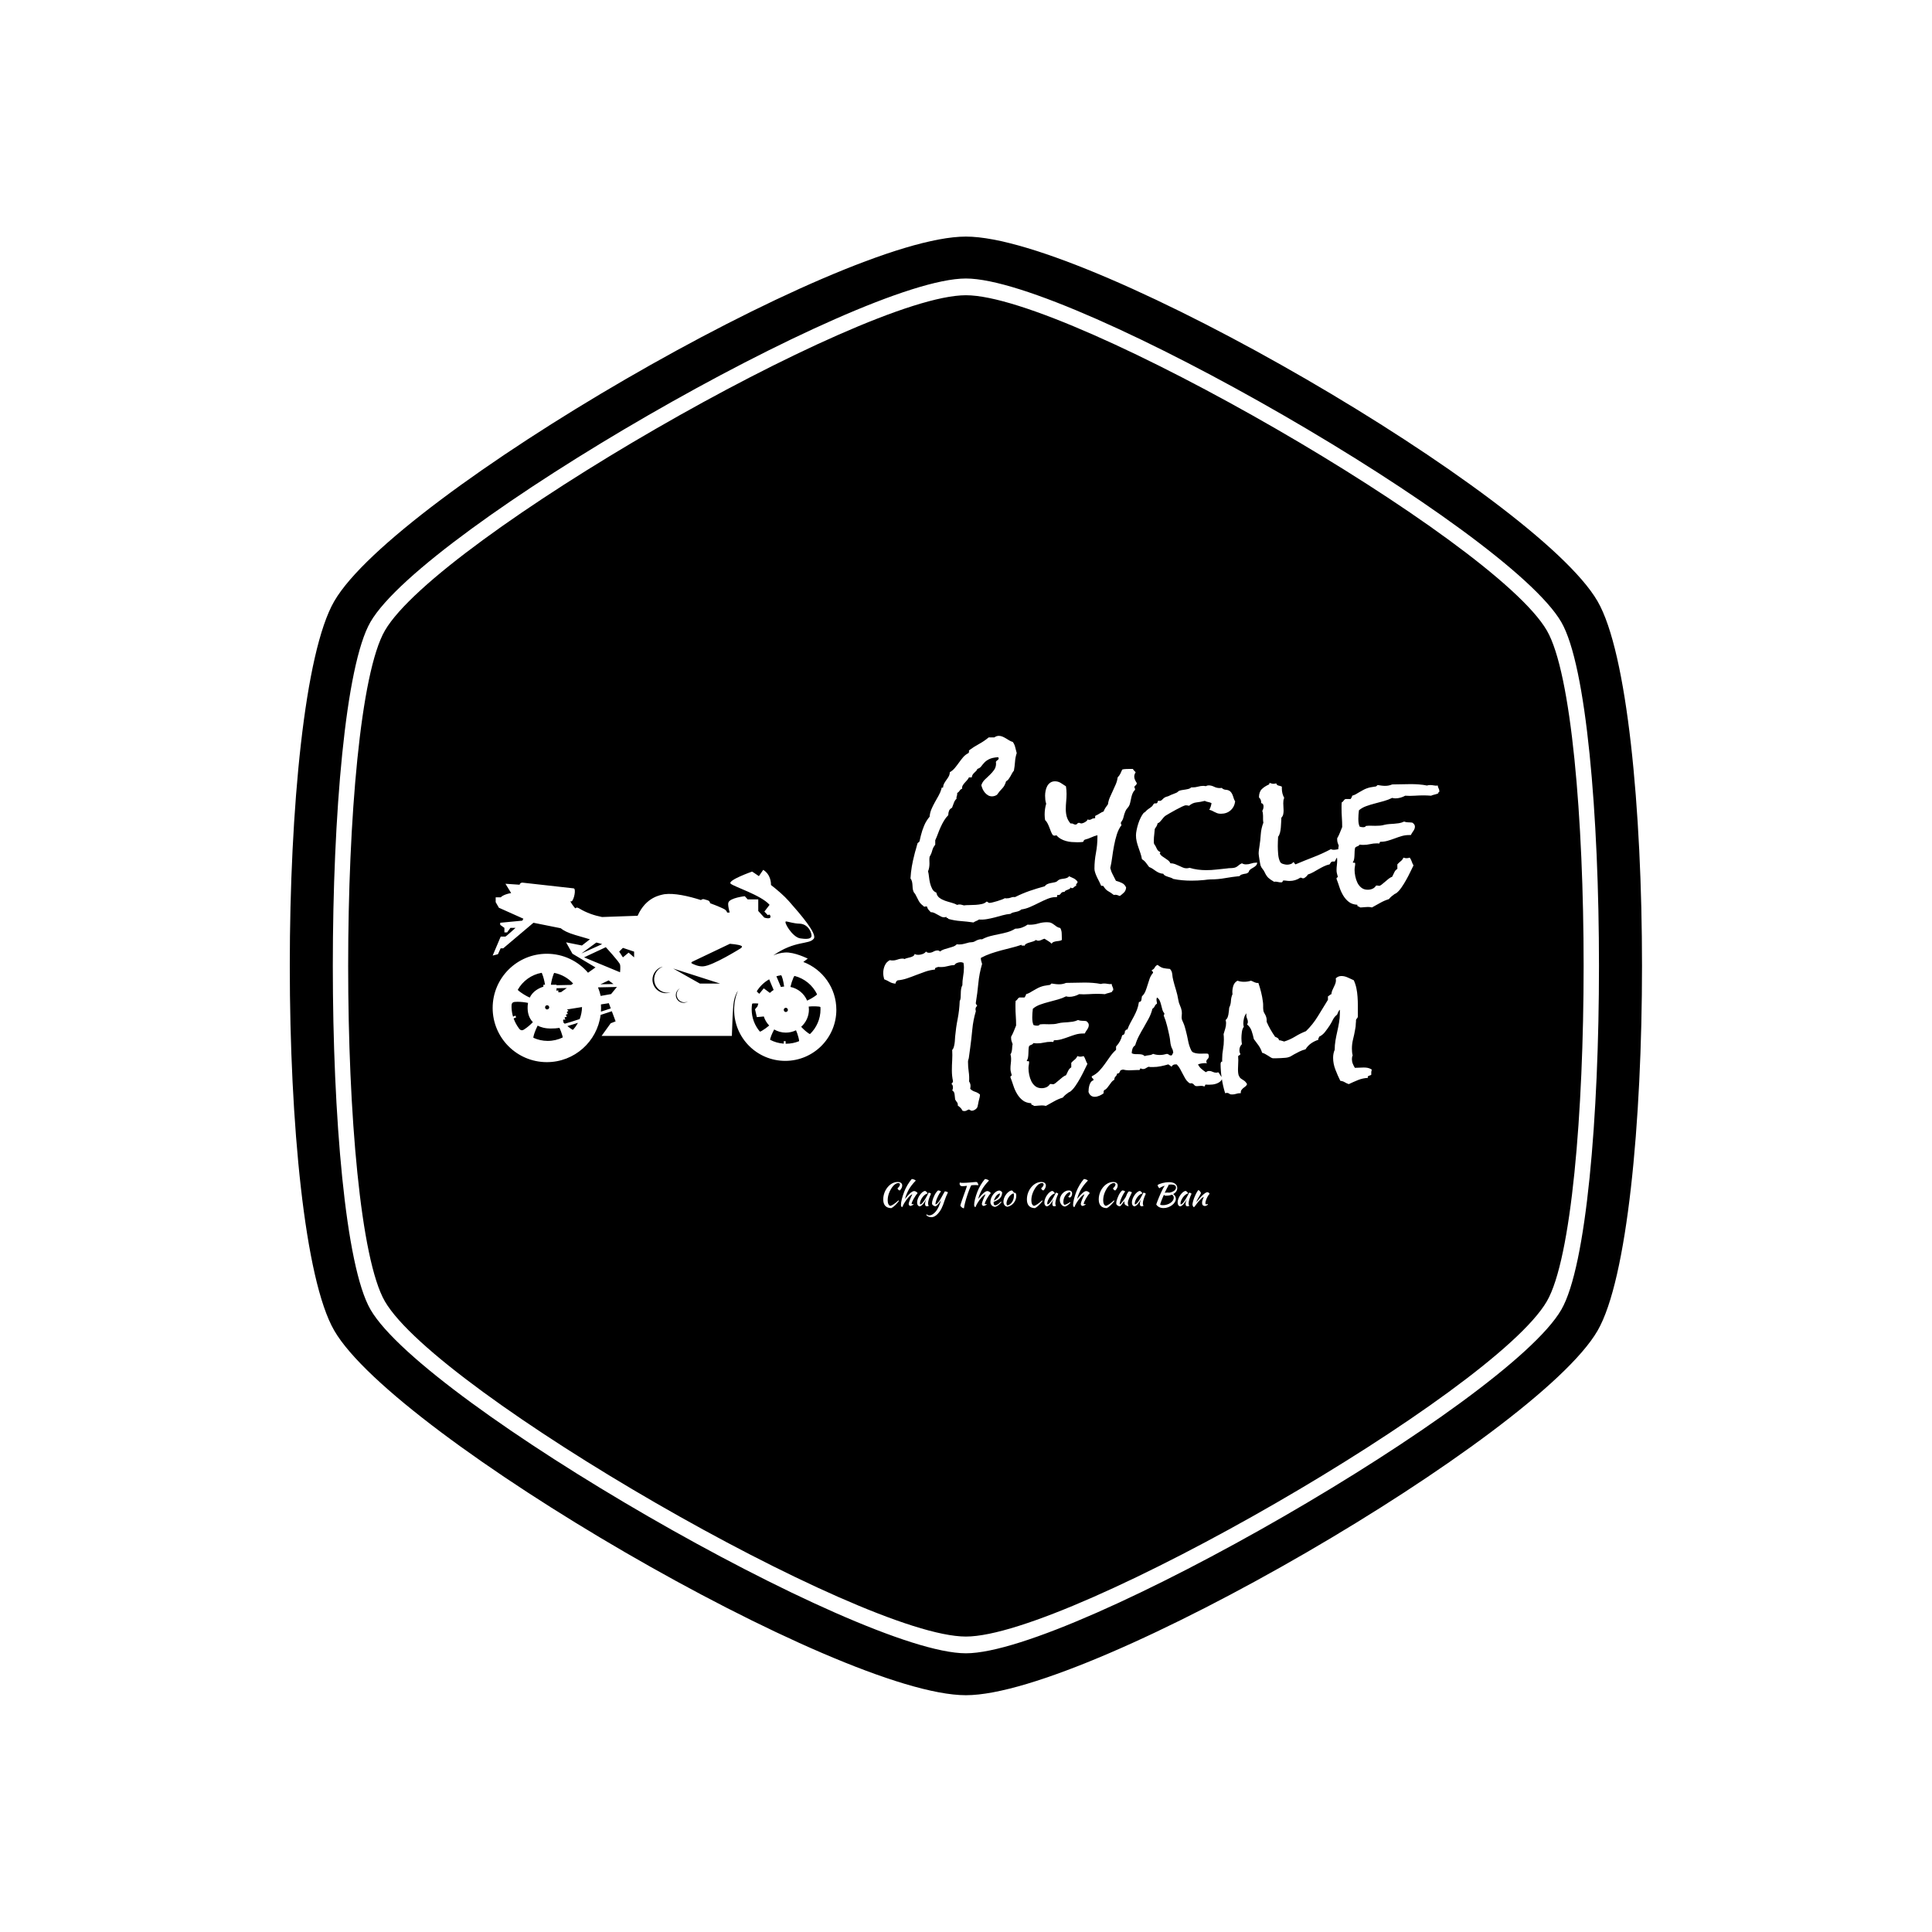 <svg xmlns="http://www.w3.org/2000/svg" version="1.1" xmlns:xlink="http://www.w3.org/1999/xlink" xmlns:svgjs="http://svgjs.dev/svgjs" width="1000" height="1000" viewBox="0 0 1000 1000"><rect width="1000" height="1000" fill="#ffffff"></rect><g transform="matrix(0.7,0,0,0.7,150,106.25)"><svg viewBox="0 0 320 360" data-background-color="#ffffff" preserveAspectRatio="xMidYMid meet" height="1125" width="1000" xmlns="http://www.w3.org/2000/svg" xmlns:xlink="http://www.w3.org/1999/xlink"><g id="tight-bounds" transform="matrix(1,0,0,1,0,0)"><svg viewBox="0 0 320 360" height="360" width="320"><g><svg></svg></g><g><svg viewBox="0 0 320 360" height="360" width="320"><g><path transform="translate(-21.674,-1.674) scale(3.633,3.633)" d="M87.84 28.16c-3.42-5.92-31.01-21.84-37.84-21.84-6.83 0-34.41 15.92-37.84 21.84-3.19 5.51-3.19 38.18 0 43.69 3.43 5.91 31.01 21.83 37.84 21.83 6.83 0 34.42-15.92 37.84-21.84 3.19-5.51 3.19-38.17 0-43.68zM91.14 26.25c-3.98-6.88-32.88-23.75-41.14-23.75-8.26 0-37.16 16.87-41.14 23.75-3.86 6.66-3.86 40.84 0 47.5 3.98 6.88 32.88 23.75 41.14 23.75 8.26 0 37.16-16.87 41.14-23.74 3.86-6.67 3.86-40.85 0-47.51zM88.78 72.39c-3.51 6.07-31.78 22.38-38.78 22.38-7 0-35.27-16.32-38.78-22.39-3.27-5.65-3.27-39.13 0-44.78 3.51-6.06 31.78-22.37 38.78-22.37 7 0 35.27 16.32 38.78 22.38 3.27 5.65 3.27 39.13 0 44.78z" fill="#000000" fill-rule="nonzero" stroke="none" stroke-width="1" stroke-linecap="butt" stroke-linejoin="miter" stroke-miterlimit="10" stroke-dasharray="" stroke-dashoffset="0" font-family="none" font-weight="none" font-size="none" text-anchor="none" style="mix-blend-mode: normal" data-fill-palette-color="tertiary"></path></g><g transform="matrix(1,0,0,1,48,120.559)"><svg viewBox="0 0 224 118.881" height="118.881" width="224"><g><svg viewBox="0 0 381.312 202.37" height="118.881" width="224"><g transform="matrix(1,0,0,1,157.312,0)"><svg viewBox="0 0 224 202.37" height="202.37" width="224"><g id="textblocktransform"><svg viewBox="0 0 224 202.37" height="202.37" width="224" id="textblock"><g><svg viewBox="0 0 224 168.108" height="168.108" width="224"><g transform="matrix(1,0,0,1,0,0)"><svg width="224" viewBox="-8.01 -48.29 173.29 116.92" height="168.108" data-palette-color="#ffffff"><svg></svg><svg></svg><g class="wordmark-text-0" data-fill-palette-color="quaternary" id="text-0"><path d="M52.49-2.93l0.05 0.15c0 0.26-0.09 0.437-0.27 0.53-0.18 0.1-0.22 0.33-0.12 0.69v0c-0.26 0.033-0.49 0.163-0.69 0.39-0.193 0.227-0.42 0.34-0.68 0.34v0c-0.16 0-0.29-0.08-0.39-0.24v0c-0.067 0.227-0.19 0.387-0.37 0.48-0.173 0.1-0.36 0.183-0.56 0.25-0.193 0.067-0.387 0.147-0.58 0.24-0.2 0.1-0.33 0.247-0.39 0.44v0h-0.25c-0.387 0-0.687 0.163-0.9 0.49-0.213 0.327-0.467 0.49-0.76 0.49v0c-0.093 0-0.157-0.017-0.19-0.05v0c-0.167 0.033-0.233 0.14-0.2 0.32 0.033 0.18-0.017 0.3-0.15 0.36v0h-0.24c-0.847 0-1.71 0.18-2.59 0.54-0.88 0.36-1.767 0.767-2.66 1.22-0.893 0.453-1.803 0.883-2.73 1.29-0.927 0.413-1.863 0.683-2.81 0.81v0c-0.193 0.193-0.43 0.347-0.71 0.46-0.273 0.12-0.573 0.21-0.9 0.27-0.327 0.067-0.643 0.14-0.95 0.22-0.313 0.08-0.583 0.22-0.81 0.42v0c-0.813 0.067-1.627 0.213-2.44 0.44-0.813 0.227-1.62 0.447-2.42 0.66-0.793 0.207-1.607 0.383-2.44 0.53-0.827 0.147-1.663 0.19-2.51 0.13v0c-0.26 0.193-0.547 0.347-0.86 0.46-0.307 0.113-0.59 0.267-0.85 0.46v0c-1.333-0.193-2.66-0.34-3.98-0.44-1.32-0.093-2.613-0.32-3.88-0.68v0c0-0.1-0.033-0.167-0.1-0.2-0.067-0.027-0.14-0.05-0.22-0.07-0.08-0.013-0.153-0.047-0.22-0.1-0.067-0.047-0.067-0.133 0-0.26v0c-0.293 0.093-0.553 0.14-0.78 0.14v0c-0.327 0-0.643-0.08-0.95-0.24-0.313-0.167-0.64-0.347-0.98-0.54-0.34-0.193-0.69-0.38-1.05-0.56-0.36-0.18-0.75-0.27-1.17-0.27v0c-0.26-0.26-0.497-0.52-0.71-0.78-0.213-0.26-0.367-0.587-0.46-0.98v0c-0.133-0.033-0.273-0.033-0.42 0-0.147 0.033-0.27 0.05-0.37 0.05v0c-0.193 0-0.29-0.063-0.29-0.19v0c-0.68-0.493-1.167-1.017-1.46-1.57-0.293-0.553-0.62-1.187-0.98-1.9v0c-0.1-0.227-0.223-0.413-0.37-0.56-0.147-0.147-0.25-0.317-0.31-0.51v0c-0.133-0.327-0.217-0.67-0.25-1.03-0.033-0.36-0.057-0.71-0.07-1.05-0.02-0.34-0.07-0.683-0.15-1.03-0.08-0.34-0.233-0.657-0.46-0.95v0c0.067-1.233 0.203-2.47 0.41-3.71 0.213-1.233 0.483-2.47 0.81-3.71v0c0.127-0.553 0.273-1.09 0.44-1.61 0.16-0.52 0.307-1.057 0.44-1.61v0c0.033-0.193 0.09-0.333 0.17-0.42 0.08-0.08 0.153-0.137 0.22-0.17v0l0.19-0.14c0.067-0.067 0.117-0.167 0.15-0.3v0l0.39-1.66c0.26-1.073 0.603-2.113 1.03-3.12 0.42-1.013 0.99-1.943 1.71-2.79v0c0.06-0.813 0.247-1.587 0.56-2.32 0.307-0.727 0.657-1.44 1.05-2.14 0.387-0.7 0.777-1.393 1.17-2.08 0.387-0.68 0.697-1.413 0.93-2.2v0l-0.05-0.09c0-0.133 0.073-0.207 0.22-0.22 0.147-0.02 0.25-0.03 0.31-0.03v0c0.033-0.52 0.157-0.967 0.37-1.34 0.213-0.373 0.44-0.723 0.68-1.05 0.247-0.327 0.477-0.677 0.69-1.05 0.213-0.373 0.333-0.82 0.36-1.34v0c0.62-0.36 1.15-0.81 1.59-1.35 0.44-0.533 0.863-1.087 1.27-1.66 0.407-0.567 0.837-1.12 1.29-1.66 0.46-0.533 1.013-0.963 1.66-1.29v0c0.167-0.193 0.217-0.47 0.15-0.83v0c1.007-0.747 2.05-1.413 3.13-2 1.073-0.587 2.08-1.27 3.02-2.05v0h1.76c0.427-0.327 0.9-0.49 1.42-0.49v0c0.387 0 0.767 0.08 1.14 0.24 0.38 0.167 0.74 0.353 1.08 0.56 0.34 0.213 0.69 0.427 1.05 0.64 0.36 0.213 0.717 0.367 1.07 0.46v0c0.36 0.493 0.613 1.057 0.76 1.69 0.147 0.633 0.3 1.227 0.46 1.78v0c-0.293 0.88-0.47 1.783-0.53 2.71-0.067 0.927-0.183 1.847-0.35 2.76v0c-0.227 0.26-0.42 0.543-0.58 0.85-0.167 0.313-0.337 0.623-0.51 0.93-0.18 0.307-0.37 0.6-0.57 0.88-0.193 0.273-0.453 0.493-0.78 0.66v0c-0.26 0.947-0.667 1.697-1.22 2.25-0.553 0.553-1.09 1.203-1.61 1.95v0c-0.487 0.327-1.007 0.49-1.56 0.49v0c-0.453 0-0.86-0.107-1.22-0.32-0.36-0.213-0.687-0.49-0.98-0.83-0.293-0.34-0.53-0.713-0.71-1.12-0.173-0.407-0.31-0.807-0.41-1.2v0c0.227-0.687 0.593-1.273 1.1-1.76 0.5-0.487 1.013-0.973 1.54-1.46 0.52-0.493 0.973-1.017 1.36-1.57 0.393-0.553 0.59-1.22 0.59-2v0c0-0.06-0.01-0.123-0.03-0.19-0.013-0.067-0.02-0.133-0.02-0.2v0c0-0.127 0.05-0.24 0.15-0.34 0.093-0.1 0.19-0.18 0.29-0.24v0l0.29-0.25c0.1-0.093 0.15-0.207 0.15-0.34v0c0-0.133-0.067-0.263-0.2-0.39v0c-1.233 0.1-2.167 0.31-2.8 0.63-0.64 0.327-1.137 0.687-1.49 1.08-0.36 0.387-0.68 0.77-0.96 1.15-0.273 0.373-0.67 0.64-1.19 0.8v0c-0.1 0.26-0.24 0.48-0.42 0.66-0.18 0.18-0.367 0.36-0.56 0.54-0.193 0.18-0.363 0.383-0.51 0.61-0.147 0.227-0.237 0.503-0.27 0.83v0h-0.88c-0.127 0.293-0.313 0.577-0.56 0.85-0.247 0.28-0.49 0.55-0.73 0.81-0.247 0.26-0.46 0.543-0.64 0.85-0.18 0.313-0.237 0.647-0.17 1v0c-0.36 0.133-0.627 0.347-0.8 0.64-0.18 0.293-0.433 0.537-0.76 0.73v0 0.29c0 0.26-0.05 0.507-0.15 0.74-0.093 0.227-0.11 0.47-0.05 0.73v0c-0.387 0.36-0.67 0.807-0.85 1.34-0.18 0.54-0.367 1.037-0.56 1.49v0c-0.46 0.227-0.77 0.537-0.93 0.93-0.16 0.387-0.24 0.843-0.24 1.37v0c-0.493 0.487-0.933 1.053-1.32 1.7-0.393 0.653-0.743 1.323-1.05 2.01-0.313 0.68-0.6 1.38-0.86 2.1-0.26 0.713-0.537 1.38-0.83 2v0 1.41c-0.453 0.527-0.77 1.14-0.95 1.84-0.18 0.7-0.447 1.327-0.8 1.88v0c-0.067 0.353-0.093 0.71-0.08 1.07 0.02 0.36 0.03 0.717 0.03 1.07v0c0 0.393-0.033 0.8-0.1 1.22-0.067 0.427-0.18 0.82-0.34 1.18v0c0.127 0.487 0.223 1.063 0.29 1.73 0.067 0.667 0.18 1.333 0.34 2 0.167 0.667 0.397 1.27 0.69 1.81 0.287 0.533 0.707 0.9 1.26 1.1v0c0.133 0.713 0.453 1.257 0.96 1.63 0.5 0.373 1.077 0.677 1.73 0.91 0.653 0.227 1.32 0.43 2 0.61 0.687 0.18 1.29 0.413 1.81 0.7v0c0.193-0.093 0.42-0.14 0.68-0.14v0c0.26 0 0.497 0.033 0.71 0.1 0.213 0.06 0.45 0.123 0.71 0.19v0c0.453-0.067 1.013-0.1 1.68-0.1 0.667 0 1.343-0.023 2.03-0.07 0.687-0.047 1.32-0.137 1.9-0.27 0.587-0.127 1.06-0.37 1.42-0.73v0c0.227 0 0.38 0.063 0.46 0.19 0.087 0.133 0.243 0.2 0.47 0.2v0c0.227 0 0.567-0.057 1.02-0.17 0.46-0.113 0.933-0.243 1.42-0.39 0.487-0.147 0.95-0.303 1.39-0.47 0.44-0.16 0.757-0.307 0.95-0.44v0c0.1 0.033 0.2 0.05 0.3 0.05v0h0.34c0.453 0 0.877-0.08 1.27-0.24 0.387-0.16 0.81-0.21 1.27-0.15v0c1.493-0.747 3.013-1.39 4.56-1.93 1.547-0.533 3.117-1.013 4.71-1.44v0c0.2-0.293 0.437-0.503 0.71-0.63 0.28-0.133 0.583-0.24 0.91-0.32 0.32-0.08 0.643-0.143 0.97-0.19 0.327-0.053 0.637-0.127 0.93-0.22v0c0.193-0.1 0.363-0.223 0.51-0.37 0.147-0.147 0.333-0.27 0.56-0.37v0c0.233-0.093 0.487-0.157 0.76-0.19 0.28-0.033 0.557-0.073 0.83-0.12 0.28-0.053 0.54-0.127 0.78-0.22 0.247-0.1 0.45-0.263 0.61-0.49v0c0.46 0.193 0.923 0.403 1.39 0.63 0.473 0.233 0.873 0.56 1.2 0.98zM71-33.59v0c0 0.293-0.123 0.537-0.37 0.73-0.247 0.193-0.37 0.34-0.37 0.44v0c0 0.193 0.033 0.33 0.1 0.41 0.067 0.087 0.1 0.177 0.1 0.27v0 0.25c-0.327 0.32-0.57 0.67-0.73 1.05-0.167 0.373-0.297 0.763-0.39 1.17-0.1 0.407-0.19 0.82-0.27 1.24-0.08 0.427-0.187 0.833-0.32 1.22v0c-0.16 0.393-0.37 0.727-0.63 1-0.267 0.28-0.48 0.6-0.64 0.96v0c-0.26 0.587-0.457 1.187-0.59 1.8-0.127 0.62-0.403 1.19-0.83 1.71v0 0.25c-0.027 0.227 0.04 0.42 0.2 0.58v0c-0.62 0.813-1.11 1.783-1.47 2.91-0.353 1.12-0.643 2.29-0.87 3.51-0.233 1.22-0.43 2.443-0.59 3.67-0.16 1.22-0.357 2.317-0.59 3.29v0c0.167 0.72 0.42 1.397 0.76 2.03 0.34 0.633 0.673 1.29 1 1.97v0c0.653 0.167 1.28 0.397 1.88 0.69 0.607 0.293 1.04 0.763 1.3 1.41v0c-0.067 0.653-0.28 1.16-0.64 1.52-0.36 0.36-0.8 0.733-1.32 1.12v0c-0.353-0.127-0.647-0.233-0.88-0.32-0.227-0.08-0.567-0.087-1.02-0.02v0c-0.62-0.487-1.2-0.877-1.74-1.17-0.533-0.293-1.013-0.8-1.44-1.52v0c-0.06-0.093-0.157-0.14-0.29-0.14v0h-0.44c-0.16-0.393-0.353-0.81-0.58-1.25-0.233-0.44-0.463-0.893-0.69-1.36-0.227-0.473-0.42-0.947-0.58-1.42-0.167-0.473-0.25-0.903-0.25-1.29v0c0-1.667 0.157-3.32 0.47-4.96 0.307-1.647 0.46-3.317 0.46-5.01v0-0.48c-0.653 0.16-1.297 0.387-1.93 0.68-0.633 0.293-1.277 0.52-1.93 0.68v0c-0.227 0.067-0.357 0.18-0.39 0.34-0.033 0.167-0.13 0.3-0.29 0.4v0c-0.327 0.027-0.637 0.05-0.93 0.07-0.293 0.013-0.57 0.02-0.83 0.02v0c-0.553 0-1.13-0.023-1.73-0.07-0.607-0.047-1.2-0.153-1.78-0.32-0.587-0.16-1.133-0.387-1.64-0.68-0.507-0.293-0.953-0.667-1.34-1.12v0c-0.067 0.027-0.15 0.057-0.25 0.09-0.093 0.033-0.19 0.05-0.29 0.05v0c-0.1 0-0.197-0.017-0.29-0.05-0.1-0.033-0.183-0.063-0.25-0.09v0c-0.26-0.36-0.47-0.753-0.63-1.18v0l-0.49-1.27c-0.16-0.42-0.34-0.827-0.54-1.22-0.193-0.387-0.453-0.743-0.78-1.07v0c-0.093-0.587-0.14-1.157-0.14-1.71v0c0-0.587 0.04-1.157 0.12-1.71 0.08-0.553 0.2-1.107 0.36-1.66v0c-0.127-0.387-0.217-0.793-0.27-1.22-0.047-0.42-0.07-0.843-0.07-1.27v0c0-0.487 0.05-0.99 0.15-1.51 0.093-0.52 0.257-1 0.49-1.44 0.227-0.44 0.543-0.807 0.95-1.1 0.407-0.293 0.903-0.44 1.49-0.44v0c0.647 0 1.247 0.17 1.8 0.51 0.553 0.34 1.093 0.69 1.62 1.05v0c0.06 0.393 0.107 0.777 0.14 1.15 0.033 0.373 0.05 0.773 0.05 1.2v0c0 0.78-0.04 1.567-0.12 2.36-0.08 0.8-0.12 1.607-0.12 2.42v0c0 0.847 0.103 1.637 0.31 2.37 0.213 0.733 0.597 1.423 1.15 2.07v0h0.2c0.26-0.027 0.487 0.023 0.68 0.15 0.193 0.133 0.42 0.2 0.68 0.2v0c0.233 0 0.413-0.09 0.54-0.27 0.133-0.18 0.297-0.27 0.49-0.27v0c0.193 0 0.34 0.033 0.44 0.1 0.1 0.06 0.18 0.09 0.24 0.09v0c0.36 0 0.767-0.13 1.22-0.39 0.46-0.26 0.753-0.553 0.88-0.88v0c0.133 0.1 0.297 0.15 0.49 0.15v0c0.26 0 0.503-0.08 0.73-0.24 0.233-0.167 0.527-0.25 0.88-0.25v0c0.2 0 0.273-0.12 0.22-0.36-0.047-0.247 0.01-0.403 0.17-0.47v0c0.393-0.16 0.827-0.397 1.3-0.71 0.473-0.307 0.853-0.493 1.14-0.56v0c0.167-0.42 0.37-0.817 0.61-1.19 0.247-0.373 0.5-0.723 0.76-1.05v0c0.1-0.753 0.297-1.47 0.59-2.15 0.293-0.687 0.603-1.37 0.93-2.05 0.32-0.687 0.627-1.37 0.92-2.05 0.293-0.687 0.49-1.403 0.59-2.15v0c0.36-0.36 0.643-0.75 0.85-1.17 0.213-0.427 0.403-0.85 0.57-1.27v0c0.32-0.1 0.727-0.157 1.22-0.17 0.487-0.02 0.91-0.03 1.27-0.03v0h0.83c0.093 0.193 0.223 0.373 0.39 0.54v0l0.48 0.49c-0.293 0.453-0.44 0.907-0.44 1.36v0c0 0.36 0.083 0.71 0.25 1.05 0.16 0.347 0.34 0.667 0.54 0.96zM108.25-8.79h0.25c0 0.327-0.09 0.597-0.27 0.81-0.18 0.207-0.393 0.393-0.64 0.56-0.24 0.16-0.483 0.307-0.73 0.44-0.247 0.127-0.467 0.29-0.66 0.49v0c-0.127 0.127-0.217 0.28-0.27 0.46-0.047 0.18-0.137 0.303-0.27 0.37v0c-0.193 0.16-0.403 0.257-0.63 0.29-0.227 0.033-0.463 0.073-0.71 0.12-0.24 0.047-0.477 0.113-0.71 0.2-0.227 0.08-0.42 0.233-0.58 0.46v0c-1.533 0.16-3.04 0.37-4.52 0.63-1.48 0.267-3 0.4-4.56 0.4v0c-0.293 0-0.613 0.023-0.96 0.07-0.34 0.047-0.657 0.087-0.95 0.12v0c-0.68 0.067-1.357 0.117-2.03 0.15-0.667 0.033-1.34 0.05-2.02 0.05v0c-0.947 0-1.89-0.043-2.83-0.13-0.947-0.08-1.877-0.217-2.79-0.41v0c-0.227-0.167-0.487-0.297-0.78-0.39-0.293-0.1-0.593-0.197-0.9-0.29-0.313-0.1-0.6-0.217-0.86-0.35-0.26-0.127-0.453-0.32-0.58-0.58v0c-0.487-0.033-0.92-0.133-1.3-0.3-0.373-0.16-0.713-0.347-1.02-0.56-0.313-0.207-0.63-0.427-0.95-0.66-0.327-0.227-0.703-0.42-1.13-0.58v0c-0.32-0.46-0.653-0.907-1-1.34-0.34-0.44-0.753-0.807-1.24-1.1v0c-0.1-0.62-0.257-1.24-0.47-1.86-0.207-0.62-0.417-1.23-0.63-1.83-0.213-0.6-0.393-1.21-0.54-1.83-0.147-0.62-0.22-1.257-0.22-1.91v0c0-0.453 0.067-1.007 0.2-1.66 0.127-0.647 0.297-1.303 0.51-1.97 0.213-0.667 0.467-1.293 0.76-1.88 0.293-0.587 0.587-1.06 0.88-1.42v0c0.093-0.1 0.207-0.18 0.34-0.24 0.127-0.067 0.24-0.167 0.34-0.3v0c0.293-0.32 0.603-0.587 0.93-0.8 0.327-0.213 0.667-0.467 1.02-0.76v0c0.133-0.127 0.24-0.273 0.32-0.44 0.08-0.16 0.203-0.307 0.37-0.44v0c0.093-0.06 0.23-0.077 0.41-0.05 0.18 0.033 0.333 0.003 0.46-0.09v0c0.133-0.1 0.2-0.217 0.2-0.35 0-0.127 0.05-0.24 0.15-0.34v0c0.033-0.033 0.13-0.04 0.29-0.02 0.16 0.013 0.257 0.02 0.29 0.02v0c0.227 0 0.487-0.153 0.78-0.46 0.293-0.313 0.54-0.517 0.74-0.61v0c0.227-0.133 0.453-0.223 0.68-0.27 0.227-0.047 0.47-0.137 0.73-0.27v0c0.36-0.193 0.71-0.347 1.05-0.46 0.34-0.113 0.69-0.253 1.05-0.42v0c0.193-0.067 0.373-0.18 0.54-0.34 0.16-0.16 0.323-0.273 0.49-0.34v0c0.293-0.1 0.61-0.173 0.95-0.22 0.34-0.047 0.667-0.097 0.98-0.15 0.307-0.047 0.613-0.11 0.92-0.19 0.313-0.08 0.6-0.237 0.86-0.47v0h0.39c0.587 0 1.157-0.08 1.71-0.24 0.553-0.16 1.123-0.24 1.71-0.24v0c0.16 0 0.403 0.03 0.73 0.09v0c0.26-0.16 0.553-0.24 0.88-0.24v0c0.553 0 1.107 0.137 1.66 0.41 0.553 0.28 1.123 0.42 1.71 0.42v0h0.29c0.133 0 0.263-0.017 0.39-0.05v0c0.36 0.36 0.79 0.557 1.29 0.59 0.507 0.027 0.94 0.173 1.3 0.44v0c0.227 0.193 0.413 0.42 0.56 0.68 0.147 0.26 0.27 0.537 0.37 0.83v0l0.29 0.88c0.1 0.293 0.23 0.553 0.39 0.78v0c-0.16 1.173-0.64 2.11-1.44 2.81-0.8 0.7-1.8 1.05-3 1.05v0c-0.46 0-0.843-0.057-1.15-0.17-0.307-0.12-0.583-0.243-0.83-0.37-0.247-0.133-0.5-0.263-0.76-0.39-0.26-0.133-0.553-0.23-0.88-0.29v0c0.36-0.653 0.59-1.353 0.69-2.1v0c-0.36-0.167-0.72-0.283-1.08-0.35-0.353-0.06-0.693-0.173-1.02-0.34v0c-0.88 0.227-1.737 0.383-2.57 0.47-0.827 0.08-1.6 0.43-2.32 1.05v0c-0.16-0.033-0.33-0.067-0.51-0.1-0.18-0.033-0.35-0.05-0.51-0.05v0c-0.193 0-0.583 0.137-1.17 0.41-0.587 0.28-1.213 0.6-1.88 0.96-0.667 0.353-1.303 0.71-1.91 1.07-0.6 0.36-1.013 0.603-1.24 0.73v0c-0.26 0.167-0.49 0.363-0.69 0.59-0.193 0.227-0.387 0.463-0.58 0.71-0.193 0.24-0.39 0.467-0.59 0.68-0.193 0.213-0.437 0.37-0.73 0.47v0c-0.067 0.353-0.18 0.66-0.34 0.92-0.167 0.26-0.347 0.537-0.54 0.83v0c-0.033 0.587-0.09 1.173-0.17 1.76-0.08 0.587-0.12 1.173-0.12 1.76v0 0.63c0 0.2 0.033 0.38 0.1 0.54v0c0.32 0.427 0.587 0.9 0.8 1.42 0.213 0.52 0.58 0.877 1.1 1.07v0c0.033 0.133 0.027 0.213-0.02 0.24-0.053 0.033-0.097 0.117-0.13 0.25v0c0.2 0.36 0.453 0.643 0.76 0.85 0.307 0.213 0.623 0.427 0.95 0.64 0.327 0.213 0.637 0.433 0.93 0.66 0.293 0.227 0.52 0.52 0.68 0.88v0c0.493 0 0.96 0.08 1.4 0.24 0.433 0.16 0.857 0.34 1.27 0.54 0.407 0.193 0.797 0.37 1.17 0.53 0.373 0.167 0.753 0.25 1.14 0.25v0c0.36 0 0.687-0.05 0.98-0.15v0c0.847 0.26 1.7 0.447 2.56 0.56 0.867 0.113 1.74 0.17 2.62 0.17v0c1.073 0 2.147-0.063 3.22-0.19 1.073-0.133 2.147-0.247 3.22-0.34v0c0.393-0.067 0.77-0.1 1.13-0.1 0.353 0 0.71-0.033 1.07-0.1v0c0.453-0.067 0.883-0.277 1.29-0.63 0.407-0.36 0.807-0.62 1.2-0.78v0c0.36 0.227 0.783 0.34 1.27 0.34v0c0.553 0 1.09-0.09 1.61-0.27 0.52-0.18 1.057-0.27 1.61-0.27zM134.72-12.55v0c0 0.36-0.13 0.63-0.39 0.81-0.26 0.18-0.39 0.413-0.39 0.7v0c0 0.133 0.063 0.297 0.19 0.49v0c-0.453 0-0.763 0.147-0.93 0.44-0.16 0.293-0.323 0.62-0.49 0.98v0h-0.63c-0.16 0-0.29 0.033-0.39 0.1-0.1 0.06-0.19 0.15-0.27 0.27-0.08 0.113-0.187 0.283-0.32 0.51v0c-0.613 0.127-1.207 0.33-1.78 0.61-0.567 0.273-1.12 0.567-1.66 0.88-0.533 0.307-1.077 0.617-1.63 0.93-0.553 0.307-1.123 0.557-1.71 0.75v0c-0.293 0.487-0.717 0.877-1.27 1.17v0h-0.15c-0.16 0.033-0.297 0.01-0.41-0.07-0.12-0.08-0.26-0.12-0.42-0.12v0c-0.1 0-0.163 0.017-0.19 0.05v0c-0.98 0.647-2.073 0.97-3.28 0.97v0c-0.32 0-0.627-0.023-0.92-0.07-0.293-0.047-0.603-0.07-0.93-0.07v0c-0.1 0-0.167 0.03-0.2 0.09v0l-0.09 0.2c-0.033 0.067-0.077 0.133-0.13 0.2-0.047 0.06-0.167 0.09-0.36 0.09v0c-0.36 0-0.72-0.047-1.08-0.14-0.353-0.1-0.727-0.117-1.12-0.05v0c-0.747-0.427-1.333-0.833-1.76-1.22-0.42-0.393-0.81-0.98-1.17-1.76v0c-0.16-0.36-0.38-0.703-0.66-1.03-0.273-0.32-0.477-0.677-0.61-1.07v0c-0.033-0.133-0.083-0.37-0.15-0.71-0.06-0.34-0.123-0.707-0.19-1.1-0.067-0.387-0.123-0.76-0.17-1.12-0.053-0.36-0.08-0.603-0.08-0.73v0c0-0.393 0.027-0.777 0.08-1.15 0.047-0.373 0.103-0.757 0.17-1.15v0c0.193-1.233 0.33-2.477 0.41-3.73 0.087-1.253 0.357-2.467 0.81-3.64v0c-0.067-0.36-0.1-0.703-0.1-1.03v0-1.07c0-0.62-0.08-1.14-0.24-1.56v0c0.26-0.427 0.39-0.9 0.39-1.42v0c0-0.587-0.243-0.927-0.73-1.02v0-0.15c0-0.687-0.23-1.223-0.69-1.61v0c0-1.14 0.287-1.997 0.86-2.57 0.567-0.567 1.323-1.06 2.27-1.48v0c0.127-0.2 0.173-0.363 0.14-0.49v0c0.233 0.067 0.447 0.13 0.64 0.19 0.193 0.067 0.387 0.1 0.58 0.1v0c0.327 0 0.62-0.05 0.88-0.15v0c0.1 0.393 0.353 0.63 0.76 0.71 0.407 0.08 0.74 0.187 1 0.32v0 0.63c0 1.013 0.243 1.973 0.73 2.88v0c-0.127 0.267-0.207 0.543-0.24 0.83-0.033 0.293-0.05 0.573-0.05 0.84v0c0 0.387 0.017 0.777 0.05 1.17 0.033 0.387 0.05 0.76 0.05 1.12v0c0 0.393-0.04 0.783-0.12 1.17-0.087 0.393-0.277 0.737-0.57 1.03v0c-0.027 0.42-0.05 0.9-0.07 1.44-0.013 0.533-0.047 1.077-0.1 1.63-0.047 0.553-0.133 1.09-0.26 1.61-0.133 0.527-0.33 0.95-0.59 1.27v0c-0.033 0.493-0.057 0.99-0.07 1.49-0.02 0.507-0.03 0.987-0.03 1.44v0c0 0.72 0.04 1.567 0.12 2.54 0.087 0.98 0.307 1.793 0.66 2.44v0c0.167 0.267 0.483 0.463 0.95 0.59 0.473 0.133 0.857 0.2 1.15 0.2v0c0.36 0 0.727-0.06 1.1-0.18 0.373-0.113 0.643-0.317 0.81-0.61v0c0.193 0.033 0.323 0.133 0.39 0.3 0.06 0.16 0.173 0.29 0.34 0.39v0c1.853-0.78 3.71-1.53 5.57-2.25 1.853-0.713 3.673-1.543 5.46-2.49v0c0.26 0.133 0.537 0.2 0.83 0.2v0c0.327 0 0.653-0.033 0.98-0.1 0.327-0.067 0.653-0.1 0.98-0.1v0h0.34c0.067 0.193 0.1 0.34 0.1 0.44zM165.28-31.05v0 0.19c-0.227 0.067-0.34 0.23-0.34 0.49v0c-0.36 0.16-0.733 0.283-1.12 0.37-0.393 0.08-0.767 0.2-1.12 0.36v0c-0.36-0.033-0.727-0.057-1.1-0.07-0.373-0.02-0.74-0.03-1.1-0.03v0c-0.98 0-1.957 0.033-2.93 0.1-0.98 0.067-1.957 0.067-2.93 0v0c-0.453 0.26-0.95 0.463-1.49 0.61-0.54 0.147-1.053 0.22-1.54 0.22v0c-0.387 0-0.727-0.05-1.02-0.15v0c-0.787 0.393-1.643 0.72-2.57 0.98-0.927 0.26-1.863 0.513-2.81 0.76-0.94 0.24-1.843 0.517-2.71 0.83-0.86 0.307-1.617 0.737-2.27 1.29v0c-0.06 0.46-0.107 0.91-0.14 1.35-0.033 0.433-0.05 0.863-0.05 1.29v0c0 0.453 0.023 0.877 0.07 1.27 0.053 0.387 0.16 0.777 0.32 1.17v0c0.16 0.067 0.347 0.117 0.56 0.15 0.213 0.033 0.4 0.05 0.56 0.05v0c0.167 0 0.33-0.027 0.49-0.08 0.167-0.047 0.28-0.15 0.34-0.31v0c0.493-0.067 0.983-0.093 1.47-0.08 0.487 0.02 0.973 0.03 1.46 0.03v0c0.487 0 0.967-0.017 1.44-0.05 0.473-0.033 0.937-0.117 1.39-0.25v0c0.527-0.127 1.04-0.207 1.54-0.24 0.507-0.033 1.003-0.067 1.49-0.1 0.487-0.033 0.993-0.09 1.52-0.17 0.52-0.08 1.057-0.25 1.61-0.51v0c0.42 0.16 0.85 0.24 1.29 0.24 0.44 0 0.87 0.033 1.29 0.1v0c0.233 0.16 0.423 0.34 0.57 0.54 0.147 0.193 0.22 0.42 0.22 0.68v0c0 0.453-0.163 0.91-0.49 1.37-0.327 0.453-0.587 0.877-0.78 1.27v0h-0.54c-0.78 0-1.537 0.103-2.27 0.31-0.733 0.213-1.467 0.46-2.2 0.74-0.733 0.273-1.467 0.517-2.2 0.73-0.727 0.213-1.483 0.32-2.27 0.32v0c-0.127 0-0.2 0.073-0.22 0.22-0.013 0.147-0.053 0.25-0.12 0.31v0c-0.16-0.027-0.403-0.04-0.73-0.04v0c-0.747 0-1.463 0.08-2.15 0.24-0.68 0.16-1.38 0.24-2.1 0.24v0c-0.193 0-0.387-0.007-0.58-0.02-0.2-0.02-0.397-0.043-0.59-0.07v0c-0.16 0.26-0.373 0.43-0.64 0.51-0.26 0.08-0.503 0.217-0.73 0.41v0c-0.093 0.293-0.15 0.653-0.17 1.08-0.013 0.42-0.03 0.85-0.05 1.29-0.013 0.44-0.053 0.857-0.12 1.25-0.067 0.387-0.197 0.693-0.39 0.92v0c0.033 0.167 0.163 0.227 0.39 0.18 0.227-0.053 0.34 0.05 0.34 0.31v0c0 0.293-0.033 0.603-0.1 0.93-0.06 0.327-0.09 0.653-0.09 0.98v0c0 0.613 0.073 1.287 0.22 2.02 0.147 0.733 0.373 1.41 0.68 2.03 0.307 0.62 0.723 1.133 1.25 1.54 0.52 0.407 1.17 0.61 1.95 0.61v0c0.52 0 1.007-0.097 1.46-0.29 0.46-0.2 0.837-0.527 1.13-0.98v0l0.24-0.05c0.133 0 0.257 0.017 0.37 0.05 0.113 0.033 0.233 0.05 0.36 0.05v0c0.2 0 0.453-0.123 0.76-0.37 0.307-0.24 0.65-0.523 1.03-0.85 0.373-0.327 0.753-0.647 1.14-0.96 0.393-0.307 0.77-0.523 1.13-0.65v0c0.227-0.46 0.447-0.917 0.66-1.37 0.207-0.46 0.523-0.82 0.95-1.08v0-1.41c0.327-0.36 0.677-0.687 1.05-0.98 0.373-0.293 0.657-0.667 0.85-1.12v0c0.167 0.067 0.323 0.113 0.47 0.14 0.147 0.033 0.3 0.05 0.46 0.05v0c0.16 0 0.33-0.017 0.51-0.05 0.18-0.027 0.35-0.073 0.51-0.14v0c0.267 0.36 0.473 0.757 0.62 1.19 0.14 0.44 0.327 0.857 0.56 1.25v0c-0.293 0.587-0.637 1.287-1.03 2.1-0.387 0.813-0.81 1.627-1.27 2.44-0.453 0.813-0.933 1.587-1.44 2.32-0.507 0.733-1.003 1.293-1.49 1.68v0c-0.093 0.1-0.303 0.217-0.63 0.35v0c-0.36 0.26-0.687 0.51-0.98 0.75-0.293 0.247-0.57 0.533-0.83 0.86v0c-0.947 0.293-1.85 0.683-2.71 1.17-0.86 0.487-1.713 0.96-2.56 1.42v0c-0.393-0.1-0.817-0.15-1.27-0.15v0c-0.393 0-0.783 0.023-1.17 0.07-0.393 0.053-0.817 0.08-1.27 0.08v0c-0.133-0.167-0.323-0.273-0.57-0.32-0.24-0.047-0.327-0.217-0.26-0.51v0c-1.107-0.067-2.003-0.37-2.69-0.91-0.68-0.533-1.257-1.193-1.73-1.98-0.473-0.78-0.857-1.623-1.15-2.53-0.293-0.913-0.603-1.793-0.93-2.64v0-0.15c0-0.16 0.067-0.257 0.2-0.29 0.127-0.033 0.19-0.13 0.19-0.29v0c0-0.067-0.017-0.117-0.05-0.15v0c-0.093-0.36-0.173-0.67-0.24-0.93-0.067-0.26-0.1-0.57-0.1-0.93v0c0-0.52 0.033-1.03 0.1-1.53 0.067-0.507 0.1-1.02 0.1-1.54v0c0-0.52-0.067-0.977-0.2-1.37v0c0.133-0.16 0.24-0.38 0.32-0.66 0.08-0.273 0.137-0.557 0.17-0.85 0.033-0.293 0.057-0.587 0.07-0.88 0.02-0.293 0.063-0.553 0.13-0.78v0c-0.133-0.36-0.25-0.677-0.35-0.95-0.093-0.28-0.14-0.617-0.14-1.01v0-0.34c0.327-0.553 0.603-1.123 0.83-1.71 0.227-0.587 0.47-1.187 0.73-1.8v0-0.15c0-0.947-0.033-1.89-0.1-2.83-0.067-0.947-0.1-1.89-0.1-2.83v0-0.93c0-0.327 0.017-0.637 0.05-0.93v0c0.26-0.127 0.457-0.307 0.59-0.54 0.127-0.227 0.323-0.403 0.59-0.53v0h1.61l0.29-0.49c0.1-0.167 0.163-0.347 0.19-0.54v0c0.36-0.1 0.71-0.237 1.05-0.41 0.347-0.18 0.667-0.37 0.96-0.57v0c0.453-0.26 0.867-0.493 1.24-0.7 0.373-0.213 0.747-0.393 1.12-0.54 0.38-0.147 0.78-0.27 1.2-0.37 0.427-0.093 0.917-0.173 1.47-0.24v0c0.26 0 0.43-0.05 0.51-0.15 0.08-0.093 0.2-0.207 0.36-0.34v0c0.393 0.067 0.787 0.123 1.18 0.17 0.387 0.053 0.777 0.08 1.17 0.08v0c0.78 0 1.513-0.147 2.2-0.44v0c0.973 0 1.94-0.017 2.9-0.05 0.96-0.033 1.93-0.05 2.91-0.05v0c0.847 0 1.693 0.033 2.54 0.1 0.847 0.06 1.677 0.173 2.49 0.34v0c0.293-0.1 0.617-0.15 0.97-0.15v0c0.393 0 0.793 0.04 1.2 0.12 0.407 0.087 0.803 0.097 1.19 0.03v0c0.033 0.353 0.123 0.653 0.27 0.9 0.147 0.247 0.22 0.533 0.22 0.86z" fill="#ffffff" fill-rule="nonzero" stroke="none" stroke-width="1" stroke-linecap="butt" stroke-linejoin="miter" stroke-miterlimit="10" stroke-dasharray="" stroke-dashoffset="0" font-family="none" font-weight="none" font-size="none" text-anchor="none" style="mix-blend-mode: normal" data-fill-palette-color="quaternary" opacity="1"></path><path transform="translate(0,61.84)" d="M47.66-46.53v0c-0.26 0.16-0.537 0.257-0.83 0.29-0.293 0.033-0.597 0.073-0.91 0.12-0.307 0.053-0.59 0.127-0.85 0.22-0.26 0.1-0.457 0.28-0.59 0.54v0c-0.327-0.327-0.683-0.603-1.07-0.83-0.393-0.227-0.783-0.47-1.17-0.73v0c-0.327 0.093-0.653 0.223-0.98 0.39-0.327 0.16-0.653 0.24-0.98 0.24v0c-0.227 0-0.453-0.08-0.68-0.24v0c-0.26 0.193-0.56 0.347-0.9 0.46-0.347 0.113-0.707 0.22-1.08 0.32-0.373 0.093-0.713 0.223-1.02 0.39-0.313 0.16-0.533 0.403-0.66 0.73v0c-0.067-0.16-0.223-0.21-0.47-0.15-0.24 0.067-0.377-0.013-0.41-0.24v0c-1.04 0.36-2.1 0.67-3.18 0.93-1.073 0.26-2.147 0.537-3.22 0.83-1.073 0.293-2.13 0.617-3.17 0.97-1.04 0.36-2.05 0.8-3.03 1.32v0c-0.033 0.033-0.05 0.083-0.05 0.15v0c0 0.327 0.05 0.637 0.15 0.93 0.1 0.293 0.18 0.57 0.24 0.83v0c-0.587 1.987-0.977 4.003-1.17 6.05-0.193 2.053-0.453 4.073-0.78 6.06v0 0.19c0 0.167 0.063 0.29 0.19 0.37 0.133 0.08 0.2 0.217 0.2 0.41v0l-0.05 0.1c-0.16 0.1-0.273 0.24-0.34 0.42-0.067 0.173-0.1 0.36-0.1 0.56v0c0 0.127 0.033 0.32 0.1 0.58v0c-0.553 1.86-0.92 3.75-1.1 5.67-0.18 1.92-0.4 3.84-0.66 5.76v0l-0.44 3.22c-0.067 0.193-0.123 0.38-0.17 0.56-0.047 0.18-0.07 0.37-0.07 0.57v0c0 1.04 0.073 2.057 0.22 3.05 0.147 0.993 0.187 2.01 0.12 3.05v0c0.293 0.453 0.44 0.893 0.44 1.32v0c0 0.16-0.007 0.323-0.02 0.49-0.02 0.16-0.047 0.32-0.08 0.48v0c0.427 0.427 0.923 0.73 1.49 0.91 0.573 0.18 1.087 0.463 1.54 0.85v0 0.2c0 0.32-0.05 0.637-0.15 0.95-0.093 0.307-0.173 0.623-0.24 0.95v0c-0.067 0.26-0.14 0.633-0.22 1.12-0.08 0.493-0.187 0.82-0.32 0.98v0c-0.16 0.227-0.397 0.43-0.71 0.61-0.307 0.18-0.607 0.27-0.9 0.27v0c-0.1 0-0.237-0.05-0.41-0.15-0.18-0.093-0.32-0.173-0.42-0.24v0c-0.16 0-0.37 0.08-0.63 0.24-0.267 0.167-0.53 0.25-0.79 0.25v0c-0.127 0-0.24-0.01-0.34-0.03-0.093-0.013-0.207-0.053-0.34-0.12v0c-0.127-0.327-0.313-0.61-0.56-0.85-0.247-0.247-0.533-0.483-0.86-0.71v0c0.033-0.46-0.047-0.803-0.24-1.03-0.193-0.227-0.39-0.52-0.59-0.88v0c-0.06-0.453-0.117-0.973-0.17-1.56-0.047-0.587-0.297-1.01-0.75-1.27v0c0.16-0.227 0.24-0.537 0.24-0.93v0c0-0.16-0.023-0.337-0.07-0.53-0.053-0.2-0.16-0.347-0.32-0.44v0-0.1c-0.033-0.16 0.023-0.283 0.17-0.37 0.147-0.08 0.22-0.2 0.22-0.36v0-0.2c-0.227-1.04-0.34-2.13-0.34-3.27v0c0-1.073 0.033-2.14 0.1-3.2 0.06-1.053 0.06-2.12 0-3.2v0c0.193-0.16 0.347-0.42 0.46-0.78 0.113-0.353 0.203-0.743 0.27-1.17 0.067-0.42 0.107-0.833 0.12-1.24 0.02-0.407 0.043-0.743 0.07-1.01v0c0.167-1.853 0.43-3.683 0.79-5.49 0.353-1.807 0.563-3.653 0.63-5.54v0c0.16-0.26 0.257-0.603 0.29-1.03 0.033-0.42 0.05-0.867 0.05-1.34 0-0.473 0.033-0.937 0.1-1.39 0.067-0.453 0.197-0.843 0.39-1.17v0c0-0.913 0.08-1.833 0.24-2.76 0.167-0.927 0.25-1.863 0.25-2.81v0c0-0.453-0.05-0.923-0.15-1.41v0c-0.327-0.133-0.62-0.2-0.88-0.2v0c-0.353 0-0.72 0.073-1.1 0.22-0.373 0.147-0.64 0.367-0.8 0.66v0c-0.72 0.033-1.42 0.147-2.1 0.34-0.687 0.193-1.37 0.29-2.05 0.29v0h-0.49c-0.127 0-0.273-0.013-0.44-0.04v0c-0.227 0.093-0.463 0.173-0.71 0.24-0.24 0.067-0.343 0.263-0.31 0.59v0c-1.013 0.093-2 0.303-2.96 0.63-0.96 0.327-1.913 0.677-2.86 1.05-0.94 0.373-1.89 0.723-2.85 1.05-0.96 0.327-1.947 0.537-2.96 0.63v0c-0.353 0.167-0.58 0.51-0.68 1.03v0c-0.713-0.067-1.317-0.247-1.81-0.54-0.487-0.293-1.053-0.57-1.7-0.83v0c-0.2-0.68-0.3-1.33-0.3-1.95v0c0-0.813 0.163-1.593 0.49-2.34 0.327-0.753 0.847-1.307 1.56-1.66v0c0.167 0.027 0.313 0.05 0.44 0.07 0.133 0.013 0.28 0.02 0.44 0.02v0c0.52 0 1.04-0.097 1.56-0.29 0.527-0.193 1.067-0.29 1.62-0.29v0c0.16 0 0.337 0.047 0.53 0.14v0c0.227-0.127 0.513-0.23 0.86-0.31 0.34-0.087 0.663-0.17 0.97-0.25 0.313-0.08 0.6-0.2 0.86-0.36 0.26-0.167 0.423-0.397 0.49-0.69v0c0.16 0.133 0.337 0.217 0.53 0.25 0.2 0.033 0.397 0.05 0.59 0.05v0c0.42 0 0.86-0.083 1.32-0.25 0.453-0.16 0.81-0.42 1.07-0.78v0c0.227 0.26 0.553 0.39 0.98 0.39v0c0.453 0 0.9-0.123 1.34-0.37 0.44-0.24 0.873-0.36 1.3-0.36v0c0.32 0 0.563 0.113 0.73 0.34v0c0.36-0.293 0.783-0.52 1.27-0.68 0.487-0.167 0.983-0.313 1.49-0.44 0.5-0.133 0.97-0.28 1.41-0.44 0.44-0.167 0.79-0.397 1.05-0.69v0c0.167 0.033 0.427 0.05 0.78 0.05v0c0.553 0 1.083-0.073 1.59-0.22 0.507-0.147 1.02-0.283 1.54-0.41v0l1.02-0.1c0.26-0.033 0.497-0.113 0.71-0.24 0.213-0.133 0.433-0.25 0.66-0.35 0.227-0.093 0.463-0.173 0.71-0.24 0.247-0.067 0.547-0.083 0.9-0.05v0c0.78-0.42 1.61-0.747 2.49-0.98 0.88-0.227 1.777-0.43 2.69-0.61 0.913-0.173 1.807-0.383 2.68-0.63 0.88-0.247 1.71-0.613 2.49-1.1v0h0.15c0.653 0 1.297-0.113 1.93-0.34 0.633-0.227 1.227-0.537 1.78-0.93v0c0.1 0.033 0.197 0.05 0.29 0.05v0h0.35c0.907 0 1.793-0.13 2.66-0.39 0.86-0.26 1.763-0.39 2.71-0.39v0c0.553 0 0.993 0.073 1.32 0.22 0.32 0.147 0.61 0.327 0.87 0.54 0.267 0.207 0.543 0.41 0.83 0.61 0.293 0.193 0.67 0.34 1.13 0.44v0c0.293 0.553 0.44 1.147 0.44 1.78 0 0.633 0.017 1.277 0.05 1.93zM63.67-31.05v0 0.19c-0.227 0.067-0.34 0.23-0.34 0.49v0c-0.36 0.16-0.733 0.283-1.12 0.37-0.393 0.08-0.77 0.2-1.13 0.36v0c-0.353-0.033-0.717-0.057-1.09-0.07-0.38-0.02-0.747-0.03-1.1-0.03v0c-0.98 0-1.957 0.033-2.93 0.1-0.98 0.067-1.957 0.067-2.93 0v0c-0.46 0.26-0.957 0.463-1.49 0.61-0.54 0.147-1.053 0.22-1.54 0.22v0c-0.393 0-0.737-0.05-1.03-0.15v0c-0.78 0.393-1.633 0.72-2.56 0.98-0.927 0.26-1.863 0.513-2.81 0.76-0.94 0.24-1.843 0.517-2.71 0.83-0.86 0.307-1.617 0.737-2.27 1.29v0c-0.06 0.46-0.107 0.91-0.14 1.35-0.033 0.433-0.05 0.863-0.05 1.29v0c0 0.453 0.023 0.877 0.07 1.27 0.047 0.387 0.153 0.777 0.32 1.17v0c0.16 0.067 0.347 0.117 0.56 0.15 0.213 0.033 0.4 0.05 0.56 0.05v0c0.167 0 0.33-0.027 0.49-0.08 0.16-0.047 0.273-0.15 0.34-0.31v0c0.487-0.067 0.977-0.093 1.47-0.08 0.487 0.02 0.973 0.03 1.46 0.03v0c0.487 0 0.967-0.017 1.44-0.05 0.473-0.033 0.937-0.117 1.39-0.25v0c0.52-0.127 1.033-0.207 1.54-0.24 0.507-0.033 1.003-0.067 1.49-0.1 0.487-0.033 0.99-0.09 1.51-0.17 0.527-0.08 1.067-0.25 1.62-0.51v0c0.42 0.16 0.85 0.24 1.29 0.24 0.44 0 0.87 0.033 1.29 0.1v0c0.233 0.16 0.42 0.34 0.56 0.54 0.147 0.193 0.22 0.42 0.22 0.68v0c0 0.453-0.16 0.91-0.48 1.37-0.327 0.453-0.587 0.877-0.78 1.27v0h-0.54c-0.78 0-1.537 0.103-2.27 0.31-0.733 0.213-1.467 0.46-2.2 0.74-0.733 0.273-1.467 0.517-2.2 0.73-0.733 0.213-1.49 0.32-2.27 0.32v0c-0.127 0-0.2 0.073-0.22 0.22-0.013 0.147-0.053 0.25-0.12 0.31v0c-0.16-0.027-0.403-0.04-0.73-0.04v0c-0.747 0-1.463 0.08-2.15 0.24-0.687 0.16-1.387 0.24-2.1 0.24v0c-0.193 0-0.39-0.007-0.59-0.02-0.193-0.02-0.387-0.043-0.58-0.07v0c-0.167 0.26-0.38 0.43-0.64 0.51-0.26 0.08-0.503 0.217-0.73 0.41v0c-0.1 0.293-0.157 0.653-0.17 1.08-0.013 0.42-0.03 0.85-0.05 1.29-0.013 0.44-0.053 0.857-0.12 1.25-0.067 0.387-0.197 0.693-0.39 0.92v0c0.033 0.167 0.163 0.227 0.39 0.18 0.227-0.053 0.34 0.05 0.34 0.31v0c0 0.293-0.033 0.603-0.1 0.93-0.06 0.327-0.09 0.653-0.09 0.98v0c0 0.613 0.073 1.287 0.22 2.02 0.147 0.733 0.373 1.41 0.68 2.03 0.307 0.62 0.72 1.133 1.24 1.54 0.527 0.407 1.18 0.61 1.96 0.61v0c0.52 0 1.007-0.097 1.46-0.29 0.46-0.2 0.837-0.527 1.13-0.98v0l0.24-0.05c0.127 0 0.25 0.017 0.37 0.05 0.113 0.033 0.233 0.05 0.36 0.05v0c0.193 0 0.447-0.123 0.76-0.37 0.307-0.24 0.647-0.523 1.02-0.85 0.38-0.327 0.763-0.647 1.15-0.96 0.393-0.307 0.767-0.523 1.12-0.65v0c0.233-0.46 0.453-0.917 0.66-1.37 0.213-0.46 0.533-0.82 0.96-1.08v0-1.41c0.32-0.36 0.67-0.687 1.05-0.98 0.373-0.293 0.657-0.667 0.85-1.12v0c0.16 0.067 0.313 0.113 0.46 0.14 0.147 0.033 0.303 0.05 0.47 0.05v0c0.16 0 0.33-0.017 0.51-0.05 0.18-0.027 0.35-0.073 0.51-0.14v0c0.26 0.36 0.463 0.757 0.61 1.19 0.147 0.44 0.337 0.857 0.57 1.25v0c-0.293 0.587-0.637 1.287-1.03 2.1-0.393 0.813-0.817 1.627-1.27 2.44-0.453 0.813-0.933 1.587-1.44 2.32-0.507 0.733-1.003 1.293-1.49 1.68v0c-0.1 0.1-0.31 0.217-0.63 0.35v0c-0.36 0.26-0.687 0.51-0.98 0.75-0.293 0.247-0.57 0.533-0.83 0.86v0c-0.947 0.293-1.85 0.683-2.71 1.17-0.86 0.487-1.713 0.96-2.56 1.42v0c-0.393-0.1-0.817-0.15-1.27-0.15v0c-0.393 0-0.787 0.023-1.18 0.07-0.387 0.053-0.81 0.08-1.27 0.08v0c-0.127-0.167-0.313-0.273-0.56-0.32-0.24-0.047-0.33-0.217-0.27-0.51v0c-1.107-0.067-2-0.37-2.68-0.91-0.687-0.533-1.263-1.193-1.73-1.98-0.473-0.78-0.857-1.623-1.15-2.53-0.293-0.913-0.603-1.793-0.93-2.64v0-0.15c0-0.16 0.067-0.257 0.2-0.29 0.127-0.033 0.19-0.13 0.19-0.29v0c0-0.067-0.017-0.117-0.05-0.15v0c-0.093-0.36-0.173-0.67-0.24-0.93-0.067-0.26-0.1-0.57-0.1-0.93v0c0-0.52 0.033-1.03 0.1-1.53 0.067-0.507 0.1-1.02 0.1-1.54v0c0-0.52-0.067-0.977-0.2-1.37v0c0.133-0.16 0.24-0.38 0.32-0.66 0.08-0.273 0.137-0.557 0.17-0.85 0.033-0.293 0.057-0.587 0.07-0.88 0.02-0.293 0.06-0.553 0.12-0.78v0c-0.127-0.36-0.24-0.677-0.34-0.95-0.093-0.28-0.14-0.617-0.14-1.01v0-0.34c0.32-0.553 0.597-1.123 0.83-1.71 0.227-0.587 0.47-1.187 0.73-1.8v0-0.15c0-0.947-0.033-1.89-0.1-2.83-0.067-0.947-0.1-1.89-0.1-2.83v0-0.93c0-0.327 0.017-0.637 0.05-0.93v0c0.26-0.127 0.457-0.307 0.59-0.54 0.127-0.227 0.32-0.403 0.58-0.53v0h1.62l0.29-0.49c0.093-0.167 0.157-0.347 0.19-0.54v0c0.36-0.1 0.71-0.237 1.05-0.41 0.347-0.18 0.667-0.37 0.96-0.57v0c0.453-0.26 0.867-0.493 1.24-0.7 0.373-0.213 0.747-0.393 1.12-0.54 0.38-0.147 0.78-0.27 1.2-0.37 0.42-0.093 0.907-0.173 1.46-0.24v0c0.267 0 0.44-0.05 0.52-0.15 0.08-0.093 0.2-0.207 0.36-0.34v0c0.393 0.067 0.787 0.123 1.18 0.17 0.387 0.053 0.777 0.08 1.17 0.08v0c0.78 0 1.51-0.147 2.19-0.44v0c0.98 0 1.95-0.017 2.91-0.05 0.96-0.033 1.93-0.05 2.91-0.05v0c0.84 0 1.683 0.033 2.53 0.1 0.847 0.06 1.677 0.173 2.49 0.34v0c0.293-0.1 0.62-0.15 0.98-0.15v0c0.393 0 0.793 0.04 1.2 0.12 0.407 0.087 0.803 0.097 1.19 0.03v0c0.033 0.353 0.123 0.653 0.27 0.9 0.147 0.247 0.22 0.533 0.22 0.86zM97.66-3.56v0c-0.1 0.453-0.303 0.817-0.61 1.09-0.313 0.28-0.68 0.5-1.1 0.66-0.427 0.167-0.86 0.273-1.3 0.32-0.44 0.047-0.837 0.07-1.19 0.07v0c-0.167 0-0.323-0.007-0.47-0.02-0.147-0.013-0.3-0.02-0.46-0.02v0c-0.16 0-0.24 0.08-0.24 0.24 0 0.16-0.083 0.273-0.25 0.34v0c-0.16-0.067-0.323-0.117-0.49-0.15-0.16-0.027-0.323-0.04-0.49-0.04v0c-0.227 0-0.443 0.013-0.65 0.04-0.213 0.033-0.42 0.05-0.62 0.05v0c-0.26 0-0.447-0.03-0.56-0.09-0.113-0.067-0.21-0.14-0.29-0.22-0.08-0.087-0.16-0.177-0.24-0.27-0.087-0.1-0.21-0.183-0.37-0.25v0c-0.227-0.093-0.413-0.11-0.56-0.05-0.147 0.067-0.367-0.03-0.66-0.29v0c-0.393-0.327-0.727-0.723-1-1.19-0.28-0.473-0.55-0.97-0.81-1.49-0.26-0.527-0.537-1.05-0.83-1.57-0.293-0.52-0.633-0.973-1.02-1.36v0h-0.39c-0.587 0-0.993 0.243-1.22 0.73v0c-0.167-0.1-0.33-0.223-0.49-0.37-0.167-0.147-0.347-0.267-0.54-0.36v0c-0.747 0.227-1.527 0.42-2.34 0.58-0.813 0.167-1.627 0.25-2.44 0.25v0h-0.69c-0.193 0-0.403-0.033-0.63-0.1v0c-0.327 0.127-0.62 0.28-0.88 0.46-0.26 0.18-0.553 0.27-0.88 0.27v0c-0.193 0-0.42-0.063-0.68-0.19v0c-0.2 0-0.29 0.08-0.27 0.24 0.013 0.16-0.093 0.24-0.32 0.24v0h-0.44c-0.453 0-0.9 0.017-1.34 0.05-0.44 0.033-0.89 0.05-1.35 0.05v0c-0.613 0-1.247-0.08-1.9-0.24v0c-0.16 0.093-0.34 0.14-0.54 0.14v0c-0.127 0.067-0.223 0.173-0.29 0.32-0.067 0.147-0.13 0.277-0.19 0.39-0.067 0.113-0.157 0.213-0.27 0.3-0.113 0.08-0.27 0.103-0.47 0.07v0c-0.067 0.387-0.23 0.697-0.49 0.93-0.26 0.227-0.39 0.567-0.39 1.02v0c-0.353 0.193-0.647 0.437-0.88 0.73-0.227 0.293-0.453 0.603-0.68 0.93-0.227 0.327-0.463 0.637-0.71 0.93-0.24 0.293-0.54 0.52-0.9 0.68v0c-0.16 0.2-0.21 0.51-0.15 0.93v0c-0.353 0.293-0.79 0.553-1.31 0.78-0.527 0.227-1.017 0.34-1.47 0.34v0c-0.947 0-1.597-0.503-1.95-1.51v0c0-0.327 0.023-0.677 0.07-1.05 0.047-0.373 0.12-0.73 0.22-1.07 0.1-0.347 0.247-0.657 0.44-0.93 0.193-0.28 0.47-0.483 0.83-0.61v0c0-0.293-0.097-0.497-0.29-0.61-0.2-0.113-0.283-0.317-0.25-0.61v0c0.88-0.427 1.647-0.98 2.3-1.66 0.647-0.687 1.24-1.413 1.78-2.18 0.54-0.76 1.087-1.533 1.64-2.32 0.553-0.78 1.17-1.477 1.85-2.09v0-1.03c0.98-1.04 1.617-2.213 1.91-3.52v0c0.353-0.06 0.587-0.22 0.7-0.48 0.113-0.26 0.17-0.57 0.17-0.93v0c0.167 0 0.273-0.073 0.32-0.22 0.047-0.147 0.187-0.187 0.42-0.12v0c0.293-0.787 0.617-1.503 0.97-2.15 0.36-0.653 0.72-1.313 1.08-1.98 0.353-0.667 0.67-1.357 0.95-2.07 0.273-0.72 0.477-1.52 0.61-2.4v0c0.453-0.033 0.707-0.253 0.76-0.66 0.047-0.407 0.103-0.773 0.17-1.1v0c0.487-0.453 0.853-0.99 1.1-1.61 0.24-0.613 0.46-1.257 0.66-1.93 0.193-0.667 0.41-1.333 0.65-2 0.247-0.667 0.597-1.26 1.05-1.78v0-0.15c0-0.16-0.063-0.263-0.19-0.31-0.133-0.053-0.2-0.16-0.2-0.32v0c0.033-0.033 0.05-0.067 0.05-0.1v0c0.393-0.16 0.687-0.427 0.88-0.8 0.193-0.38 0.487-0.65 0.88-0.81v0c0.687 0.553 1.29 0.887 1.81 1 0.52 0.113 1.203 0.203 2.05 0.27v0c0.42 0.453 0.657 1 0.71 1.64 0.047 0.633 0.15 1.26 0.31 1.88v0c0.26 1.04 0.547 2.057 0.86 3.05 0.307 0.993 0.543 2.01 0.71 3.05v0c0.093 0.62 0.27 1.207 0.53 1.76 0.26 0.553 0.44 1.123 0.54 1.71v0c0.067 0.453 0.067 0.963 0 1.53-0.067 0.573 0 1.07 0.2 1.49v0l0.34 0.78c0.16 0.36 0.297 0.737 0.41 1.13 0.113 0.387 0.22 0.777 0.32 1.17v0c0.26 0.973 0.497 2.023 0.71 3.15 0.207 1.12 0.54 2.137 1 3.05v0c0.16 0.327 0.413 0.553 0.76 0.68 0.34 0.133 0.72 0.223 1.14 0.27 0.427 0.053 0.843 0.07 1.25 0.05 0.407-0.013 0.757-0.02 1.05-0.02v0h0.49c0.193 0 0.387 0.03 0.58 0.09v0c0.133 0.267 0.2 0.497 0.2 0.69v0c0 0.387-0.13 0.697-0.39 0.93-0.26 0.227-0.39 0.487-0.39 0.78v0c0 0.16 0.063 0.337 0.19 0.53v0c-0.127-0.027-0.32-0.04-0.58-0.04v0c-0.753 0-1.487 0.13-2.2 0.39v0c0.26 0.553 0.61 1.017 1.05 1.39 0.44 0.373 0.903 0.723 1.39 1.05v0c0.327-0.26 0.667-0.39 1.02-0.39v0c0.393 0 0.76 0.09 1.1 0.27 0.347 0.173 0.713 0.26 1.1 0.26v0c0.293 0 0.507-0.047 0.64-0.14v0c0.26 0.293 0.47 0.593 0.63 0.9 0.167 0.307 0.38 0.593 0.64 0.86zM82.37-11.38v0c-0.06-0.553-0.163-0.95-0.31-1.19-0.147-0.247-0.27-0.55-0.37-0.91v0c-0.133-0.453-0.223-0.94-0.27-1.46-0.047-0.52-0.12-1.027-0.22-1.52v0c-0.227-1.107-0.48-2.213-0.76-3.32-0.273-1.107-0.623-2.18-1.05-3.22v0c0.133-0.193 0.2-0.373 0.2-0.54v0-0.14c-0.293-0.327-0.503-0.727-0.63-1.2-0.133-0.473-0.257-0.943-0.37-1.41-0.113-0.473-0.26-0.913-0.44-1.32-0.18-0.407-0.467-0.74-0.86-1v0c-0.093 0.193-0.14 0.42-0.14 0.68v0c0 0.227 0.023 0.44 0.07 0.64 0.047 0.193 0.07 0.403 0.07 0.63v0c-0.32 0.16-0.553 0.413-0.7 0.76-0.147 0.34-0.383 0.607-0.71 0.8v0c-0.26 1.04-0.633 2.027-1.12 2.96-0.493 0.927-1.007 1.847-1.54 2.76-0.54 0.907-1.053 1.823-1.54 2.75-0.487 0.933-0.877 1.903-1.17 2.91v0c-0.427 0.293-0.713 0.667-0.86 1.12-0.147 0.46-0.22 0.917-0.22 1.37v0c0.293 0.16 0.627 0.25 1 0.27 0.38 0.013 0.747 0.02 1.1 0.02 0.36 0 0.703 0.033 1.03 0.1 0.327 0.067 0.62 0.23 0.88 0.49v0c0.42-0.133 0.883-0.223 1.39-0.27 0.507-0.047 0.92-0.187 1.24-0.42v0c0.653 0.233 1.353 0.35 2.1 0.35v0c0.393 0 0.777-0.033 1.15-0.1 0.373-0.067 0.74-0.15 1.1-0.25v0c0.293 0.067 0.52 0.173 0.68 0.32 0.167 0.147 0.413 0.203 0.74 0.17v0c0.16-0.127 0.257-0.263 0.29-0.41 0.033-0.147 0.113-0.287 0.24-0.42zM144.24-6.15v0c-0.167 0.52-0.217 1.04-0.15 1.56v0c-0.093 0.133-0.207 0.213-0.34 0.24-0.133 0.033-0.263 0.077-0.39 0.13-0.133 0.047-0.24 0.11-0.32 0.19-0.08 0.08-0.087 0.237-0.02 0.47v0c-1.073 0.06-2.1 0.287-3.08 0.68-0.973 0.393-1.933 0.817-2.88 1.27v0c-0.487-0.167-0.91-0.363-1.27-0.59-0.36-0.227-0.817-0.373-1.37-0.44v0c-0.553-1.107-1.063-2.27-1.53-3.49-0.473-1.22-0.71-2.447-0.71-3.68v0c0-0.913 0.163-1.743 0.49-2.49v0c0-0.98 0.08-1.943 0.24-2.89 0.16-0.94 0.347-1.873 0.56-2.8 0.213-0.927 0.4-1.863 0.56-2.81 0.167-0.947 0.25-1.907 0.25-2.88v0-1.08c-0.067 0-0.15 0.073-0.25 0.22-0.093 0.147-0.183 0.31-0.27 0.49-0.08 0.18-0.153 0.35-0.22 0.51-0.06 0.167-0.107 0.267-0.14 0.3v0c-0.553 0.42-0.987 0.947-1.3 1.58-0.307 0.64-0.64 1.237-1 1.79v0c-0.453 0.68-0.933 1.347-1.44 2-0.5 0.653-1.127 1.157-1.88 1.51v0 0.1c0 0.16-0.047 0.273-0.14 0.34-0.1 0.067-0.117 0.23-0.05 0.49v0c-0.813 0.26-1.57 0.633-2.27 1.12-0.7 0.493-1.28 1.113-1.74 1.86v0c-0.647 0.16-1.257 0.38-1.83 0.66-0.567 0.273-1.143 0.573-1.73 0.9v0c-0.26 0.133-0.537 0.297-0.83 0.49-0.293 0.193-0.587 0.323-0.88 0.39v0c-0.26 0.1-0.61 0.167-1.05 0.2-0.44 0.027-0.897 0.057-1.37 0.09-0.467 0.033-0.93 0.05-1.39 0.05v0h-1.07c-0.167 0-0.38-0.08-0.64-0.24-0.26-0.167-0.543-0.347-0.85-0.54-0.313-0.193-0.63-0.38-0.95-0.56-0.327-0.18-0.637-0.303-0.93-0.37v0c-0.26-0.847-0.627-1.603-1.1-2.27-0.473-0.667-0.97-1.34-1.49-2.02v0c-0.16-0.787-0.38-1.603-0.66-2.45-0.273-0.84-0.753-1.537-1.44-2.09v0c0.167-0.233 0.25-0.497 0.25-0.79v0c0-0.353-0.083-0.693-0.25-1.02-0.16-0.327-0.24-0.687-0.24-1.08v0c0-0.26 0.017-0.453 0.05-0.58v0c-0.36 0.387-0.613 0.883-0.76 1.49-0.147 0.6-0.22 1.143-0.22 1.63v0c0 0.393 0.05 0.753 0.15 1.08v0c-0.327 0.453-0.53 1.023-0.61 1.71-0.087 0.68-0.13 1.28-0.13 1.8v0c0 0.653 0.05 1.29 0.15 1.91v0c-0.52 0.52-0.78 1.153-0.78 1.9v0c0 0.427 0.097 0.8 0.29 1.12v0c0 0.133-0.033 0.233-0.1 0.3-0.06 0.067-0.133 0.113-0.22 0.14-0.08 0.033-0.16 0.077-0.24 0.13-0.08 0.047-0.12 0.133-0.12 0.26v0c0 0.167 0.007 0.347 0.02 0.54 0.02 0.193 0.03 0.39 0.03 0.59v0c0 0.453-0.017 0.923-0.05 1.41-0.033 0.493-0.05 0.967-0.05 1.42v0c0 0.947 0.09 1.623 0.27 2.03 0.18 0.407 0.407 0.707 0.68 0.9 0.28 0.193 0.58 0.39 0.9 0.59 0.327 0.193 0.653 0.567 0.98 1.12v0c-0.1 0.293-0.27 0.53-0.51 0.71-0.247 0.18-0.477 0.357-0.69 0.53-0.207 0.18-0.393 0.383-0.56 0.61-0.16 0.233-0.223 0.56-0.19 0.98v0h-0.25c-0.42 0-0.827 0.067-1.22 0.2-0.387 0.127-0.793 0.19-1.22 0.19v0c-0.093 0-0.19-0.007-0.29-0.02-0.1-0.02-0.197-0.03-0.29-0.03v0l-0.49-0.29c-0.167-0.1-0.33-0.15-0.49-0.15v0c-0.16 0-0.37 0.033-0.63 0.1v0c-0.46-1.467-0.81-2.98-1.05-4.54-0.247-1.56-0.37-3.09-0.37-4.59v0c0-0.16 0.04-0.33 0.12-0.51 0.08-0.18 0.203-0.237 0.37-0.17v0-0.93c0-1.013 0.09-2 0.27-2.96 0.173-0.96 0.26-1.96 0.26-3v0c0-0.293-0.007-0.587-0.02-0.88-0.013-0.293-0.037-0.57-0.07-0.83v0c0.16-0.553 0.33-1.113 0.51-1.68 0.18-0.573 0.27-1.167 0.27-1.78v0c0-0.26-0.05-0.57-0.15-0.93v0c0.26-0.2 0.457-0.453 0.59-0.76 0.127-0.307 0.223-0.647 0.29-1.02 0.067-0.38 0.117-0.747 0.15-1.1 0.033-0.36 0.063-0.687 0.09-0.98v0c0.327-0.653 0.507-1.353 0.54-2.1 0.033-0.747 0.197-1.447 0.49-2.1v0c-0.033-0.127-0.05-0.353-0.05-0.68v0c0-0.653 0.107-1.313 0.32-1.98 0.213-0.667 0.643-1.18 1.29-1.54v0c0.587 0.227 1.27 0.34 2.05 0.34v0c0.753 0 1.47-0.113 2.15-0.34v0c0.193 0.067 0.373 0.14 0.54 0.22 0.16 0.08 0.33 0.163 0.51 0.25 0.18 0.08 0.367 0.143 0.56 0.19 0.2 0.047 0.43 0.057 0.69 0.03v0c0.327 0.94 0.61 1.9 0.85 2.88 0.247 0.973 0.433 1.967 0.56 2.98v0c0.067 0.42 0.093 0.873 0.08 1.36-0.02 0.487 0.003 0.943 0.07 1.37v0c0.033 0.26 0.113 0.497 0.24 0.71 0.133 0.207 0.263 0.443 0.39 0.71 0.133 0.26 0.24 0.55 0.32 0.87 0.08 0.327 0.103 0.737 0.07 1.23v0c0.36 0.84 0.76 1.643 1.2 2.41 0.44 0.767 0.92 1.523 1.44 2.27v0c0.293 0.1 0.553 0.223 0.78 0.37 0.227 0.147 0.373 0.383 0.44 0.71v0c0.293 0 0.553 0.047 0.78 0.14v0l0.83 0.25c1.24-0.393 2.39-0.917 3.45-1.57 1.053-0.647 2.167-1.2 3.34-1.66v0c1.433-1.393 2.67-2.947 3.71-4.66 1.04-1.707 2.083-3.407 3.13-5.1v0-1.08c0.193-0.093 0.363-0.213 0.51-0.36 0.147-0.147 0.333-0.253 0.56-0.32v0c0.033-0.387 0.123-0.77 0.27-1.15 0.147-0.373 0.31-0.73 0.49-1.07 0.18-0.34 0.333-0.683 0.46-1.03 0.133-0.34 0.2-0.703 0.2-1.09v0c0-0.233-0.017-0.43-0.05-0.59v0c0.487-0.487 1.073-0.73 1.76-0.73v0c0.647 0 1.303 0.153 1.97 0.46 0.667 0.307 1.293 0.593 1.88 0.86v0c0.36 0.78 0.63 1.6 0.81 2.46 0.18 0.867 0.3 1.753 0.36 2.66 0.067 0.913 0.1 1.827 0.1 2.74v0 3.46c-0.033 0.26-0.123 0.45-0.27 0.57-0.147 0.113-0.25 0.283-0.31 0.51v0 0.49c0 0.16-0.017 0.32-0.05 0.48v0c0 0.687-0.083 1.403-0.25 2.15v0c-0.16 0.947-0.363 1.9-0.61 2.86-0.24 0.96-0.36 1.927-0.36 2.9v0c0 0.36 0.017 0.72 0.05 1.08 0.027 0.36 0.09 0.717 0.19 1.07v0c-0.16 0.293-0.24 0.67-0.24 1.13v0c0 0.52 0.09 1 0.27 1.44 0.173 0.44 0.39 0.87 0.65 1.29v0c0.46 0 0.917-0.017 1.37-0.05 0.46-0.033 0.933-0.05 1.42-0.05v0c0.453 0 0.877 0.04 1.27 0.12 0.387 0.087 0.793 0.26 1.22 0.52z" fill="#ffffff" fill-rule="nonzero" stroke="none" stroke-width="1" stroke-linecap="butt" stroke-linejoin="miter" stroke-miterlimit="10" stroke-dasharray="" stroke-dashoffset="0" font-family="none" font-weight="none" font-size="none" text-anchor="none" style="mix-blend-mode: normal" data-fill-palette-color="quaternary" opacity="1"></path></g></svg></g></svg></g><g transform="matrix(1,0,0,1,0,186.989)"><svg viewBox="0 0 131.51 15.381" height="15.381" width="131.51"><g transform="matrix(1,0,0,1,0,0)"><svg width="131.51" viewBox="7.1 -41.5 509.1 59.55" height="15.381" data-palette-color="#ffffff"><path d="M7.1-9.8L7.1-9.8Q7.1-13.3 7.93-16.68 8.75-20.05 10.25-23.08 11.75-26.1 13.83-28.63 15.9-31.15 18.38-33 20.85-34.85 23.65-35.88 26.45-36.9 29.4-36.9L29.4-36.9Q32.85-36.9 34.77-35.45 36.7-34 36.7-31.4L36.7-31.4Q36.7-30.4 36.43-29.35 36.15-28.3 35.63-27.28 35.1-26.25 34.4-25.3 33.7-24.35 32.85-23.65L32.85-23.65Q31.55-23.85 30.6-24.83 29.65-25.8 29.4-27.1L29.4-27.1Q31.15-28.55 32.18-30.13 33.2-31.7 33.2-33L33.2-33Q33.2-35.2 30.45-35.2L30.45-35.2Q29.3-35.2 28.08-34.73 26.85-34.25 25.6-33.4 24.35-32.55 23.18-31.35 22-30.15 21-28.7L21-28.7Q14.05-18.7 14.05-8.25L14.05-8.25Q14.05-4.55 15.2-2.3 16.35-0.05 18.25 0.35L18.25 0.35Q20.4-0.15 23.7-2.4 27-4.65 30.9-8.25L30.9-8.25Q31.4-7.75 31.5-7.2L31.5-7.2Q30.05-5.3 28.5-3.55 26.95-1.8 25.43-0.35 23.9 1.1 22.43 2.2 20.95 3.3 19.7 3.9L19.7 3.9Q13.5 3.8 10.3 0.35 7.1-3.1 7.1-9.8ZM34.7-0.85L34.7-0.85Q34.7-2.6 35.05-4.98 35.4-7.35 36.07-10.05 36.75-12.75 37.67-15.7 38.6-18.65 39.75-21.6L39.75-21.6Q40.75-24.25 42.07-26.95 43.4-29.65 44.95-32.25 46.5-34.85 48.17-37.2 49.85-39.55 51.55-41.5L51.55-41.5Q52.35-41.5 53.27-41.3 54.2-41.1 55.07-40.78 55.95-40.45 56.67-40 57.4-39.55 57.85-39.1L57.85-39.1Q54.1-35.25 51.1-31.33 48.1-27.4 46.35-23.95L46.35-23.95Q45.4-22.05 44.62-20.4 43.85-18.75 43.2-17.13 42.55-15.5 42.02-13.88 41.5-12.25 41.05-10.45L41.05-10.45Q50.65-22.7 55.3-22.7L55.3-22.7Q56.6-22.7 58.1-21.85 59.6-21 60.75-19.55L60.75-19.55Q59.2-17.85 57.55-15.45 55.9-13.05 54.52-10.63 53.15-8.2 52.27-6.13 51.4-4.05 51.4-3.05L51.4-3.05Q51.4-2.55 51.55-2.38 51.7-2.2 52.2-2.2L52.2-2.2Q52.95-2.2 53.4-2.4 53.85-2.6 53.95-2.6L53.95-2.6Q54.2-2.2 54.25-2.05 54.3-1.9 54.3-1.8L54.3-1.8Q54.3-1.6 53.7-1.23 53.1-0.85 52.27-0.48 51.45-0.1 50.65 0.2 49.85 0.5 49.45 0.5L49.45 0.5Q48.95 0.5 48.45 0.23 47.95-0.05 47.57-0.5 47.2-0.95 46.97-1.5 46.75-2.05 46.75-2.65L46.75-2.65Q46.75-3.4 47.17-4.88 47.6-6.35 48.35-8.33 49.1-10.3 50.15-12.65 51.2-15 52.4-17.45L52.4-17.45Q52.4-17.65 52.2-17.65L52.2-17.65Q52.05-17.65 51.42-17.25 50.8-16.85 50.25-16.45L50.25-16.45Q48.45-15.1 46.62-13.13 44.8-11.15 43.07-8.8 41.35-6.45 39.82-3.83 38.3-1.2 37.2 1.45L37.2 1.45Q37.05 1.8 36.75 2.1 36.45 2.4 36.25 2.4L36.25 2.4Q36.1 2.4 35.82 2.05 35.55 1.7 35.32 1.18 35.1 0.65 34.9 0.1 34.7-0.45 34.7-0.85ZM77.84-20.2L77.84-20.2Q78.34-20.2 79.02-20.03 79.7-19.85 80.25-19.58 80.8-19.3 81.17-19 81.55-18.7 81.55-18.45L81.55-18.45Q80.55-16.35 79.7-14.23 78.84-12.1 78.25-10.15 77.65-8.2 77.32-6.5 77-4.8 77-3.55L77-3.55Q77-2.15 77.3-1.23 77.59-0.3 78.3 0.1L78.3 0.1Q77.7 0.5 76.75 0.75 75.8 1 75.05 1L75.05 1Q72.34 1 72.34-2.7L72.34-2.7Q72.34-5.55 74.25-10.5L74.25-10.5Q73.25-8.2 71.95-6.18 70.65-4.15 69.3-2.6 67.95-1.05 66.57-0.08 65.2 0.9 64.05 1.1L64.05 1.1Q62.2 1 61.05-0.68 59.9-2.35 59.9-4.95L59.9-4.95Q59.9-7.75 61.1-10.85 62.3-13.95 64.17-16.6 66.05-19.25 68.25-21.03 70.45-22.8 72.5-22.9L72.5-22.9Q73-22.75 73.62-22.3 74.25-21.85 74.82-21.25 75.4-20.65 75.8-20.03 76.2-19.4 76.25-18.95L76.25-18.95Q74.25-18.65 72.12-17 70-15.35 68.27-13.03 66.55-10.7 65.45-8.05 64.34-5.4 64.34-3.1L64.34-3.1Q64.34-2.15 65.05-1.9L65.05-1.9Q66.5-2.2 68.4-4.38 70.3-6.55 73-11.1L73-11.1Q73.5-12 74.12-13.1 74.75-14.2 75.4-15.4 76.05-16.6 76.67-17.82 77.3-19.05 77.84-20.2ZM102.69-7.75L102.69-7.75Q101.54-4.1 100.39-1.1 99.24 1.9 97.94 4.42 96.64 6.95 95.14 9.08 93.64 11.2 91.84 13.1L91.84 13.1Q89.54 15.5 87.09 16.78 84.64 18.05 82.19 18.05L82.19 18.05Q80.94 18.05 79.72 17.78 78.49 17.5 77.42 17.03 76.34 16.55 75.52 15.93 74.69 15.3 74.34 14.6L74.34 14.6Q74.34 14 75.04 13.55L75.04 13.55Q75.64 14.1 76.04 14.4 76.44 14.7 76.82 14.9 77.19 15.1 77.62 15.15 78.04 15.2 78.59 15.2L78.59 15.2Q81.44 15.2 84.17 13.53 86.89 11.85 89.32 8.78 91.74 5.7 93.74 1.33 95.74-3.05 97.14-8.45L97.14-8.45Q96.49-7.45 95.54-6 94.59-4.55 93.44-3.13 92.29-1.7 91.07-0.55 89.84 0.6 88.69 1L88.69 1Q87.89 0.95 87.02 0.68 86.14 0.4 85.37-0.1 84.59-0.6 83.99-1.3 83.39-2 83.19-2.9L83.19-2.9Q83.19-4.35 83.29-5.23 83.39-6.1 83.64-7.15L83.64-7.15Q84.09-9.05 84.97-11.45 85.84-13.85 87.02-16.18 88.19-18.5 89.62-20.53 91.04-22.55 92.59-23.7L92.59-23.7Q92.99-23.7 93.59-23.63 94.19-23.55 94.84-23.35 95.49-23.15 96.09-22.88 96.69-22.6 97.14-22.15L97.14-22.15Q96.59-21.65 94.74-18.8 92.89-15.95 90.64-10.6L90.64-10.6Q90.39-10.05 90.04-9 89.69-7.95 89.37-6.8 89.04-5.65 88.79-4.55 88.54-3.45 88.54-2.8L88.54-2.8Q88.54-2.4 88.67-2.2 88.79-2 88.89-1.9L88.89-1.9Q89.79-2.05 91.29-3.38 92.79-4.7 94.69-7.5L94.69-7.5Q95.89-9.3 96.89-11.08 97.89-12.85 98.87-14.65 99.84-16.45 100.89-18.35 101.94-20.25 103.14-22.25L103.14-22.25Q103.79-22.25 104.54-22.1 105.29-21.95 105.99-21.73 106.69-21.5 107.22-21.23 107.74-20.95 107.99-20.65L107.99-20.65Q106.44-17.35 105.09-14.2 103.74-11.05 102.69-7.75ZM130.34-30.3L130.34-30.3Q128.34-30.3 127.26-31.43 126.19-32.55 126.19-34.15L126.19-34.15Q126.19-34.55 126.31-35.1 126.44-35.65 126.64-36.05L126.64-36.05Q127.29-35.75 128.56-35.63 129.84-35.5 131.54-35.5L131.54-35.5Q134.09-35.5 137.31-35.73 140.54-35.95 143.49-36.2 146.44-36.45 148.69-36.68 150.94-36.9 151.59-36.9L151.59-36.9Q153.44-36.9 154.26-35.52 155.09-34.15 155.49-31.85L155.49-31.85Q154.19-31.95 152.91-32.02 151.64-32.1 150.74-32.1L150.74-32.1Q149.14-32.1 147.51-32 145.89-31.9 144.24-31.7L144.24-31.7Q143.54-30.25 142.69-28.28 141.84-26.3 141.01-24.15 140.19-22 139.44-19.88 138.69-17.75 138.14-16.05L138.14-16.05Q137.04-12.75 136.21-9.95 135.39-7.15 134.76-4.73 134.14-2.3 133.69-0.1 133.24 2.1 132.89 4.2L132.89 4.2Q129.54 3.7 127.29 0L127.29 0Q127.69-1.55 128.26-3.38 128.84-5.2 129.61-7.53 130.39-9.85 131.44-12.8 132.49-15.75 133.84-19.5L133.84-19.5Q134.34-20.9 134.89-22.43 135.44-23.95 135.96-25.45 136.49-26.95 136.91-28.35 137.34-29.75 137.64-30.9L137.64-30.9Q135.54-30.65 133.66-30.48 131.79-30.3 130.34-30.3ZM148.84-0.85L148.84-0.85Q148.84-2.6 149.19-4.98 149.54-7.35 150.21-10.05 150.89-12.75 151.81-15.7 152.74-18.65 153.89-21.6L153.89-21.6Q154.89-24.25 156.21-26.95 157.54-29.65 159.09-32.25 160.64-34.85 162.31-37.2 163.99-39.55 165.69-41.5L165.69-41.5Q166.49-41.5 167.41-41.3 168.34-41.1 169.21-40.78 170.09-40.45 170.81-40 171.54-39.55 171.99-39.1L171.99-39.1Q168.24-35.25 165.24-31.33 162.24-27.4 160.49-23.95L160.49-23.95Q159.54-22.05 158.76-20.4 157.99-18.75 157.34-17.13 156.69-15.5 156.16-13.88 155.64-12.25 155.19-10.45L155.19-10.45Q164.79-22.7 169.44-22.7L169.44-22.7Q170.74-22.7 172.24-21.85 173.74-21 174.89-19.55L174.89-19.55Q173.34-17.85 171.69-15.45 170.04-13.05 168.66-10.63 167.29-8.2 166.41-6.13 165.54-4.05 165.54-3.05L165.54-3.05Q165.54-2.55 165.69-2.38 165.84-2.2 166.34-2.2L166.34-2.2Q167.09-2.2 167.54-2.4 167.99-2.6 168.09-2.6L168.09-2.6Q168.34-2.2 168.39-2.05 168.44-1.9 168.44-1.8L168.44-1.8Q168.44-1.6 167.84-1.23 167.24-0.85 166.41-0.48 165.59-0.1 164.79 0.2 163.99 0.5 163.59 0.5L163.59 0.5Q163.09 0.5 162.59 0.23 162.09-0.05 161.71-0.5 161.34-0.95 161.11-1.5 160.89-2.05 160.89-2.65L160.89-2.65Q160.89-3.4 161.31-4.88 161.74-6.35 162.49-8.33 163.24-10.3 164.29-12.65 165.34-15 166.54-17.45L166.54-17.45Q166.54-17.65 166.34-17.65L166.34-17.65Q166.19-17.65 165.56-17.25 164.94-16.85 164.39-16.45L164.39-16.45Q162.59-15.1 160.76-13.13 158.94-11.15 157.21-8.8 155.49-6.45 153.96-3.83 152.44-1.2 151.34 1.45L151.34 1.45Q151.19 1.8 150.89 2.1 150.59 2.4 150.39 2.4L150.39 2.4Q150.24 2.4 149.96 2.05 149.69 1.7 149.46 1.18 149.24 0.65 149.04 0.1 148.84-0.45 148.84-0.85ZM192.63-20.7L192.63-20.7Q192.43-17.6 191.53-15.38 190.63-13.15 188.96-11.48 187.28-9.8 184.88-8.45 182.48-7.1 179.28-5.85L179.28-5.85Q179.28-5.55 179.26-5.23 179.23-4.9 179.23-4.55L179.23-4.55Q179.23-3.9 179.33-3.2 179.43-2.5 179.68-1.9 179.93-1.3 180.38-0.93 180.83-0.55 181.53-0.55L181.53-0.55Q182.88-0.55 184.18-1.15 185.48-1.75 186.66-2.63 187.83-3.5 188.86-4.53 189.88-5.55 190.68-6.4L190.68-6.4Q191.18-5.95 191.53-5.55L191.53-5.55Q189.28-2.55 186.61-0.58 183.93 1.4 181.53 1.95L181.53 1.95Q178.08 1.55 176.16-0.58 174.23-2.7 174.23-5.7L174.23-5.7Q174.23-7.75 174.81-9.88 175.38-12 176.41-13.98 177.43-15.95 178.81-17.7 180.18-19.45 181.76-20.75 183.33-22.05 185.01-22.8 186.68-23.55 188.33-23.55L188.33-23.55Q190.63-23.25 192.63-20.7ZM189.18-19.05L189.18-19.05Q187.83-18.85 186.38-17.95 184.93-17.05 183.66-15.55 182.38-14.05 181.33-12.05 180.28-10.05 179.68-7.75L179.68-7.75Q183.68-9.75 186.33-12.68 188.98-15.6 189.18-19.05ZM200.83 1.75L200.83 1.75Q197.98 1.45 196.28-0.75 194.58-2.95 194.58-6.35L194.58-6.35Q194.58-8.35 195.18-10.5 195.78-12.65 196.88-14.68 197.98-16.7 199.48-18.5 200.98-20.3 202.73-21.6L202.73-21.6Q205.48-23.65 207.88-23.65L207.88-23.65Q209.48-22.8 211.03-20.1L211.03-20.1Q211.28-20.1 211.48-20.13 211.68-20.15 211.93-20.15L211.93-20.15Q214.58-20.15 214.58-15.45L214.58-15.45Q214.58-12.3 213.56-9.47 212.53-6.65 210.71-4.35 208.88-2.05 206.36-0.48 203.83 1.1 200.83 1.75ZM203.38-14L203.38-14Q202.53-12.85 201.78-11.5 201.03-10.15 200.48-8.78 199.93-7.4 199.63-6.13 199.33-4.85 199.33-3.85L199.33-3.85Q199.33-2.65 199.73-1.55 200.13-0.45 200.63-0.3L200.63-0.3Q202.88-0.8 204.76-2.18 206.63-3.55 208.01-5.6 209.38-7.65 210.16-10.25 210.93-12.85 210.93-15.8L210.93-15.8Q210.93-17.1 210.78-17.85 210.63-18.6 210.28-19.15L210.28-19.15Q208.08-18.5 206.36-17.05 204.63-15.6 203.38-14ZM231.13-9.8L231.13-9.8Q231.13-13.3 231.95-16.68 232.78-20.05 234.28-23.08 235.78-26.1 237.85-28.63 239.93-31.15 242.4-33 244.88-34.85 247.68-35.88 250.48-36.9 253.43-36.9L253.43-36.9Q256.88-36.9 258.8-35.45 260.73-34 260.73-31.4L260.73-31.4Q260.73-30.4 260.45-29.35 260.18-28.3 259.65-27.28 259.13-26.25 258.43-25.3 257.73-24.35 256.88-23.65L256.88-23.65Q255.58-23.85 254.63-24.83 253.68-25.8 253.43-27.1L253.43-27.1Q255.18-28.55 256.2-30.13 257.23-31.7 257.23-33L257.23-33Q257.23-35.2 254.48-35.2L254.48-35.2Q253.33-35.2 252.1-34.73 250.88-34.25 249.63-33.4 248.38-32.55 247.2-31.35 246.03-30.15 245.03-28.7L245.03-28.7Q238.08-18.7 238.08-8.25L238.08-8.25Q238.08-4.55 239.23-2.3 240.38-0.05 242.28 0.35L242.28 0.35Q244.43-0.15 247.73-2.4 251.03-4.65 254.93-8.25L254.93-8.25Q255.43-7.75 255.53-7.2L255.53-7.2Q254.08-5.3 252.53-3.55 250.98-1.8 249.45-0.35 247.93 1.1 246.45 2.2 244.98 3.3 243.73 3.9L243.73 3.9Q237.53 3.8 234.33 0.35 231.13-3.1 231.13-9.8ZM276.32-20.2L276.32-20.2Q276.82-20.2 277.5-20.03 278.17-19.85 278.72-19.58 279.27-19.3 279.65-19 280.02-18.7 280.02-18.45L280.02-18.45Q279.02-16.35 278.17-14.23 277.32-12.1 276.72-10.15 276.12-8.2 275.8-6.5 275.47-4.8 275.47-3.55L275.47-3.55Q275.47-2.15 275.77-1.23 276.07-0.3 276.77 0.1L276.77 0.1Q276.17 0.5 275.22 0.75 274.27 1 273.52 1L273.52 1Q270.82 1 270.82-2.7L270.82-2.7Q270.82-5.55 272.72-10.5L272.72-10.5Q271.72-8.2 270.42-6.18 269.12-4.15 267.77-2.6 266.42-1.05 265.05-0.08 263.67 0.9 262.52 1.1L262.52 1.1Q260.67 1 259.52-0.68 258.37-2.35 258.37-4.95L258.37-4.95Q258.37-7.75 259.57-10.85 260.77-13.95 262.65-16.6 264.52-19.25 266.72-21.03 268.92-22.8 270.97-22.9L270.97-22.9Q271.47-22.75 272.1-22.3 272.72-21.85 273.3-21.25 273.87-20.65 274.27-20.03 274.67-19.4 274.72-18.95L274.72-18.95Q272.72-18.65 270.6-17 268.47-15.35 266.75-13.03 265.02-10.7 263.92-8.05 262.82-5.4 262.82-3.1L262.82-3.1Q262.82-2.15 263.52-1.9L263.52-1.9Q264.97-2.2 266.87-4.38 268.77-6.55 271.47-11.1L271.47-11.1Q271.97-12 272.6-13.1 273.22-14.2 273.87-15.4 274.52-16.6 275.15-17.82 275.77-19.05 276.32-20.2ZM282.47-8.8L282.47-8.8Q282.47-11.65 283.65-14.33 284.82-17 286.75-19.07 288.67-21.15 291.15-22.43 293.62-23.7 296.27-23.7L296.27-23.7Q298.87-23.7 300.27-22.4 301.67-21.1 301.67-18.7L301.67-18.7Q301.67-17.55 301.35-16.48 301.02-15.4 300.5-14.55 299.97-13.7 299.27-13.18 298.57-12.65 297.87-12.65L297.87-12.65Q297.27-12.65 296.65-13.03 296.02-13.4 295.62-14L295.62-14Q298.97-17.05 298.97-19.55L298.97-19.55Q298.97-21 297.82-21L297.82-21Q296.82-21 295.32-20.05 293.82-19.1 292.42-17.55L292.42-17.55Q290.27-15.15 289.15-12.23 288.02-9.3 288.02-6.1L288.02-6.1Q288.02-2.05 289.82-1.25L289.82-1.25Q290.57-1.35 291.57-1.7 292.57-2.05 293.72-2.63 294.87-3.2 296.1-3.95 297.32-4.7 298.47-5.55L298.47-5.55Q298.67-5.4 298.82-5.1 298.97-4.8 298.97-4.55L298.97-4.55Q298.12-3.5 297.02-2.5 295.92-1.5 294.72-0.68 293.52 0.15 292.4 0.73 291.27 1.3 290.42 1.45L290.42 1.45Q288.77 1.3 287.32 0.43 285.87-0.45 284.8-1.85 283.72-3.25 283.1-5.05 282.47-6.85 282.47-8.8ZM303.12-0.85L303.12-0.85Q303.12-2.6 303.47-4.98 303.82-7.35 304.49-10.05 305.17-12.75 306.09-15.7 307.02-18.65 308.17-21.6L308.17-21.6Q309.17-24.25 310.49-26.95 311.82-29.65 313.37-32.25 314.92-34.85 316.59-37.2 318.27-39.55 319.97-41.5L319.97-41.5Q320.77-41.5 321.69-41.3 322.62-41.1 323.49-40.78 324.37-40.45 325.09-40 325.82-39.55 326.27-39.1L326.27-39.1Q322.52-35.25 319.52-31.33 316.52-27.4 314.77-23.95L314.77-23.95Q313.82-22.05 313.04-20.4 312.27-18.75 311.62-17.13 310.97-15.5 310.44-13.88 309.92-12.25 309.47-10.45L309.47-10.45Q319.07-22.7 323.72-22.7L323.72-22.7Q325.02-22.7 326.52-21.85 328.02-21 329.17-19.55L329.17-19.55Q327.62-17.85 325.97-15.45 324.32-13.05 322.94-10.63 321.57-8.2 320.69-6.13 319.82-4.05 319.82-3.05L319.82-3.05Q319.82-2.55 319.97-2.38 320.12-2.2 320.62-2.2L320.62-2.2Q321.37-2.2 321.82-2.4 322.27-2.6 322.37-2.6L322.37-2.6Q322.62-2.2 322.67-2.05 322.72-1.9 322.72-1.8L322.72-1.8Q322.72-1.6 322.12-1.23 321.52-0.85 320.69-0.48 319.87-0.1 319.07 0.2 318.27 0.5 317.87 0.5L317.87 0.5Q317.37 0.5 316.87 0.23 316.37-0.05 315.99-0.5 315.62-0.95 315.39-1.5 315.17-2.05 315.17-2.65L315.17-2.65Q315.17-3.4 315.59-4.88 316.02-6.35 316.77-8.33 317.52-10.3 318.57-12.65 319.62-15 320.82-17.45L320.82-17.45Q320.82-17.65 320.62-17.65L320.62-17.65Q320.47-17.65 319.84-17.25 319.22-16.85 318.67-16.45L318.67-16.45Q316.87-15.1 315.04-13.13 313.22-11.15 311.49-8.8 309.77-6.45 308.24-3.83 306.72-1.2 305.62 1.45L305.62 1.45Q305.47 1.8 305.17 2.1 304.87 2.4 304.67 2.4L304.67 2.4Q304.52 2.4 304.24 2.05 303.97 1.7 303.74 1.18 303.52 0.65 303.32 0.1 303.12-0.45 303.12-0.85ZM343.16-9.8L343.16-9.8Q343.16-13.3 343.99-16.68 344.81-20.05 346.31-23.08 347.81-26.1 349.89-28.63 351.96-31.15 354.44-33 356.91-34.85 359.71-35.88 362.51-36.9 365.46-36.9L365.46-36.9Q368.91-36.9 370.84-35.45 372.76-34 372.76-31.4L372.76-31.4Q372.76-30.4 372.49-29.35 372.21-28.3 371.69-27.28 371.16-26.25 370.46-25.3 369.76-24.35 368.91-23.65L368.91-23.65Q367.61-23.85 366.66-24.83 365.71-25.8 365.46-27.1L365.46-27.1Q367.21-28.55 368.24-30.13 369.26-31.7 369.26-33L369.26-33Q369.26-35.2 366.51-35.2L366.51-35.2Q365.36-35.2 364.14-34.73 362.91-34.25 361.66-33.4 360.41-32.55 359.24-31.35 358.06-30.15 357.06-28.7L357.06-28.7Q350.11-18.7 350.11-8.25L350.11-8.25Q350.11-4.55 351.26-2.3 352.41-0.05 354.31 0.35L354.31 0.35Q356.46-0.15 359.76-2.4 363.06-4.65 366.96-8.25L366.96-8.25Q367.46-7.75 367.56-7.2L367.56-7.2Q366.11-5.3 364.56-3.55 363.01-1.8 361.49-0.35 359.96 1.1 358.49 2.2 357.01 3.3 355.76 3.9L355.76 3.9Q349.56 3.8 346.36 0.35 343.16-3.1 343.16-9.8ZM384.71-1.1L384.71-1.1Q383.76-1.9 383.44-3.1 383.11-4.3 383.11-5.15L383.11-5.15Q383.11-6.2 383.36-6.95L383.36-6.95Q383.16-6.95 382.46-6.15 381.76-5.35 380.94-4.25 380.11-3.15 379.31-2.1 378.51-1.05 378.11-0.55L378.11-0.55Q377.46 0.15 376.89 0.55 376.31 0.95 375.96 1L375.96 1Q375.16 0.95 374.29 0.68 373.41 0.4 372.64-0.1 371.86-0.6 371.29-1.3 370.71-2 370.51-2.9L370.51-2.9Q370.51-4.3 370.59-5.2 370.66-6.1 370.91-7.15L370.91-7.15Q371.36-9.05 372.24-11.45 373.11-13.85 374.26-16.18 375.41-18.5 376.84-20.53 378.26-22.55 379.86-23.7L379.86-23.7Q380.31-23.7 380.91-23.63 381.51-23.55 382.14-23.35 382.76-23.15 383.34-22.88 383.91-22.6 384.31-22.15L384.31-22.15Q383.86-21.65 382.04-18.8 380.21-15.95 377.96-10.6L377.96-10.6Q377.71-10.05 377.36-9 377.01-7.95 376.66-6.8 376.31-5.65 376.09-4.55 375.86-3.45 375.86-2.8L375.86-2.8Q375.86-2.4 375.99-2.2 376.11-2 376.21-1.9L376.21-1.9Q376.96-2.2 378.11-3.55 379.26-4.9 381.31-7.7L381.31-7.7Q381.81-8.4 382.49-9.3 383.16-10.2 383.86-11.23 384.56-12.25 385.19-13.35 385.81-14.45 386.21-15.55L386.21-15.55Q386.41-16.15 386.74-16.98 387.06-17.8 387.54-18.7 388.01-19.6 388.64-20.53 389.26-21.45 390.11-22.25L390.11-22.25Q390.76-22.25 391.51-22.1 392.26-21.95 392.94-21.73 393.61-21.5 394.11-21.23 394.61-20.95 394.86-20.65L394.86-20.65Q393.96-18.45 392.86-16.3 391.76-14.15 390.81-12.08 389.86-10 389.21-7.95 388.56-5.9 388.56-3.95L388.56-3.95Q388.56-2.9 388.74-2.13 388.91-1.35 389.11-0.83 389.31-0.3 389.49 0.05 389.66 0.4 389.66 0.65L389.66 0.65Q389.66 0.7 389.56 0.8L389.56 0.8Q389.51 0.85 389.46 0.85L389.46 0.85Q389.11 0.85 388.56 0.7 388.01 0.55 387.34 0.28 386.66 0 385.99-0.35 385.31-0.7 384.71-1.1ZM412.81-20.2L412.81-20.2Q413.31-20.2 413.98-20.03 414.66-19.85 415.21-19.58 415.76-19.3 416.13-19 416.51-18.7 416.51-18.45L416.51-18.45Q415.51-16.35 414.66-14.23 413.81-12.1 413.21-10.15 412.61-8.2 412.28-6.5 411.96-4.8 411.96-3.55L411.96-3.55Q411.96-2.15 412.26-1.23 412.56-0.3 413.26 0.1L413.26 0.1Q412.66 0.5 411.71 0.75 410.76 1 410.01 1L410.01 1Q407.31 1 407.31-2.7L407.31-2.7Q407.31-5.55 409.21-10.5L409.21-10.5Q408.21-8.2 406.91-6.18 405.61-4.15 404.26-2.6 402.91-1.05 401.53-0.08 400.16 0.9 399.01 1.1L399.01 1.1Q397.16 1 396.01-0.68 394.86-2.35 394.86-4.95L394.86-4.95Q394.86-7.75 396.06-10.85 397.26-13.95 399.13-16.6 401.01-19.25 403.21-21.03 405.41-22.8 407.46-22.9L407.46-22.9Q407.96-22.75 408.58-22.3 409.21-21.85 409.78-21.25 410.36-20.65 410.76-20.03 411.16-19.4 411.21-18.95L411.21-18.95Q409.21-18.65 407.08-17 404.96-15.35 403.23-13.03 401.51-10.7 400.41-8.05 399.31-5.4 399.31-3.1L399.31-3.1Q399.31-2.15 400.01-1.9L400.01-1.9Q401.46-2.2 403.36-4.38 405.26-6.55 407.96-11.1L407.96-11.1Q408.46-12 409.08-13.1 409.71-14.2 410.36-15.4 411.01-16.6 411.63-17.82 412.26-19.05 412.81-20.2ZM465.6-27.55L465.6-27.55Q465.6-24.45 463.9-22.03 462.2-19.6 459.25-18L459.25-18Q461.15-16.7 462.28-14.83 463.4-12.95 463.4-10.7L463.4-10.7Q463.4-8 461.78-5.38 460.15-2.75 457.45-0.73 454.75 1.3 451.3 2.55 447.85 3.8 444.25 3.8L444.25 3.8Q440.35 3.8 437.43 2.33 434.5 0.85 432.85-1.85L432.85-1.85Q433.35-3.35 434.18-5.58 435-7.8 436-10.28 437-12.75 438.03-15.2 439.05-17.65 439.95-19.6L439.95-19.6Q441.85-23.85 443.35-26.65 444.85-29.45 446.1-31.1L446.1-31.1Q443.35-30.25 441.1-29.18 438.85-28.1 437.8-27.1L437.8-27.1Q437.35-27.4 436.88-28 436.4-28.6 435.98-29.33 435.55-30.05 435.28-30.8 435-31.55 434.95-32.15L434.95-32.15Q436.25-33.05 438.33-33.88 440.4-34.7 442.85-35.3 445.3-35.9 447.88-36.25 450.45-36.6 452.8-36.6L452.8-36.6Q458.8-36.6 462.2-34.2 465.6-31.8 465.6-27.55ZM446.55-15.6L446.55-15.6Q445.6-16.05 444.8-16.95L444.8-16.95Q443.65-14.4 442.63-11.95 441.6-9.5 440.8-7.4 440-5.3 439.5-3.75 439-2.2 438.95-1.5L438.95-1.5Q439.65-1.1 440.63-0.9 441.6-0.7 443.05-0.7L443.05-0.7Q446.45-0.7 449.55-1.65 452.65-2.6 455-4.23 457.35-5.85 458.75-7.95 460.15-10.05 460.15-12.35L460.15-12.35Q460.15-15.65 457.3-17.1L457.3-17.1Q453.4-15.5 448.5-15.5L448.5-15.5Q447.8-15.5 447.43-15.5 447.05-15.5 446.55-15.6ZM456.25-32.95L456.25-32.95Q455.2-32.95 454.03-32.83 452.85-32.7 451.55-32.45L451.55-32.45Q451.75-32.25 451.88-32.02 452-31.8 452.1-31.55L452.1-31.55Q451.65-30.95 451-29.8 450.35-28.65 449.55-27.13 448.75-25.6 447.88-23.75 447-21.9 446.1-19.95L446.1-19.95Q446.95-20.15 448.18-20.28 449.4-20.4 450.6-20.4L450.6-20.4Q451.25-20.4 451.88-20.35 452.5-20.3 453.1-20.2L453.1-20.2Q455.5-20.6 457.43-21.38 459.35-22.15 460.75-23.18 462.15-24.2 462.9-25.45 463.65-26.7 463.65-28.1L463.65-28.1Q463.65-30.5 461.75-31.73 459.85-32.95 456.25-32.95ZM484.15-20.2L484.15-20.2Q484.65-20.2 485.33-20.03 486-19.85 486.55-19.58 487.1-19.3 487.48-19 487.85-18.7 487.85-18.45L487.85-18.45Q486.85-16.35 486-14.23 485.15-12.1 484.55-10.15 483.95-8.2 483.63-6.5 483.3-4.8 483.3-3.55L483.3-3.55Q483.3-2.15 483.6-1.23 483.9-0.3 484.6 0.1L484.6 0.1Q484 0.5 483.05 0.75 482.1 1 481.35 1L481.35 1Q478.65 1 478.65-2.7L478.65-2.7Q478.65-5.55 480.55-10.5L480.55-10.5Q479.55-8.2 478.25-6.18 476.95-4.15 475.6-2.6 474.25-1.05 472.88-0.08 471.5 0.9 470.35 1.1L470.35 1.1Q468.5 1 467.35-0.68 466.2-2.35 466.2-4.95L466.2-4.95Q466.2-7.75 467.4-10.85 468.6-13.95 470.48-16.6 472.35-19.25 474.55-21.03 476.75-22.8 478.8-22.9L478.8-22.9Q479.3-22.75 479.93-22.3 480.55-21.85 481.13-21.25 481.7-20.65 482.1-20.03 482.5-19.4 482.55-18.95L482.55-18.95Q480.55-18.65 478.43-17 476.3-15.35 474.58-13.03 472.85-10.7 471.75-8.05 470.65-5.4 470.65-3.1L470.65-3.1Q470.65-2.15 471.35-1.9L471.35-1.9Q472.8-2.2 474.7-4.38 476.6-6.55 479.3-11.1L479.3-11.1Q479.8-12 480.43-13.1 481.05-14.2 481.7-15.4 482.35-16.6 482.98-17.82 483.6-19.05 484.15-20.2ZM498.5-24.25L498.5-24.25Q499.8-23.85 500.95-22.48 502.1-21.1 502.65-19.45L502.65-19.45Q502.1-18.1 500.95-16.2 499.8-14.3 498.65-12.33 497.5-10.35 496.57-8.58 495.65-6.8 495.5-5.65L495.5-5.65Q496.3-6.5 497.27-7.63 498.25-8.75 499.17-9.88 500.1-11 500.9-11.93 501.7-12.85 502.15-13.3L502.15-13.3Q503.1-14.3 504.4-15.63 505.7-16.95 507.12-18.13 508.55-19.3 510-20.13 511.45-20.95 512.65-20.95L512.65-20.95Q513.95-20.95 514.82-20.08 515.7-19.2 516.2-18.25L516.2-18.25Q516.2-18.15 515.82-17.98 515.45-17.8 514.75-17L514.75-17Q514.05-16.1 513.17-14.53 512.3-12.95 511.47-11.13 510.65-9.3 510.1-7.4 509.55-5.5 509.55-3.95L509.55-3.95Q509.55-2.7 509.87-2.35 510.2-2 510.8-2L510.8-2Q511.35-2 511.95-2.25 512.55-2.5 512.9-2.5L512.9-2.5Q513.1-2.4 513.22-2.08 513.35-1.75 513.35-1.5L513.35-1.5Q512.95-1.15 512.4-0.8 511.85-0.45 511.25-0.15 510.65 0.15 510.07 0.35 509.5 0.55 509.05 0.55L509.05 0.55Q507.6 0.55 506.67 0.13 505.75-0.3 505.22-1 504.7-1.7 504.5-2.68 504.3-3.65 504.3-4.75L504.3-4.75Q504.3-5.35 504.4-6.1 504.5-6.85 504.8-7.88 505.1-8.9 505.65-10.33 506.2-11.75 507.05-13.75L507.05-13.75Q506.95-13.75 505.7-13.05 504.45-12.35 503-10.9L503-10.9Q500.65-8.65 498.77-6.45 496.9-4.25 494.95-1.55L494.95-1.55Q493.85 0 493.02 1.07 492.2 2.15 491.6 2.5L491.6 2.5Q490.55 1.9 490.05 0.83 489.55-0.25 489.3-1.4L489.3-1.4Q489.3-2.35 489.57-3.8 489.85-5.25 490.32-7.03 490.8-8.8 491.5-10.75 492.2-12.7 493.05-14.65L493.05-14.65Q494.95-19.05 496.52-21.55 498.1-24.05 498.5-24.25Z" opacity="1" transform="matrix(1,0,0,1,0,0)" fill="#ffffff" class="slogan-text-1" data-fill-palette-color="quaternary" id="text-1"></path></svg></g></svg></g></svg></g></svg></g><g transform="matrix(1,0,0,1,0,62.459)"><svg viewBox="0 0 138.432 77.452" height="77.452" width="138.432"><g><svg xmlns="http://www.w3.org/2000/svg" xmlns:xlink="http://www.w3.org/1999/xlink" version="1.1" x="0" y="0" viewBox="1.249 22.202 97.942 54.798" enable-background="new 0 0 100 100" xml:space="preserve" height="77.452" width="138.432" class="icon-icon-0" data-fill-palette-color="quaternary" id="icon-0"><path d="M89.777 48.451l1.267-0.957c0 0-3.817-1.918-6.47-1.74-1.257 0.084-2.37 0.385-3.364 0.844 6.25-4.389 10.231-3.018 11.55-4.783 1.012-1.357-3.632-6.779-7.121-10.726-1.367-1.546-3.268-3.169-5.072-4.571 0.014-0.481-0.023-2.968-2.217-4.316l-1.229 1.791c-1.16-0.806-1.934-1.3-1.934-1.3s-7.137 2.509-6.106 3.453c0.948 0.869 8.679 3.264 11.084 6.022l-1.48 1.922 0.98 1.029c0 0 0.567-0.505 0.738 0.281 0.232 1.063-1.749 0.403-1.749 0.403l-1.715-1.881v-3.299H73.93l-0.834-0.914c0 0-4.189 0.457-4.662 1.788-0.286 0.643 0.365 2.86 0.365 2.86l-0.728 0.025c-0.065-0.262-0.25-0.616-0.712-0.923-0.283-0.189-1.906-0.928-4.13-1.748-0.061-0.39-0.303-0.713-0.659-0.819l-1.054-0.312c-0.314-0.093-0.646 0.005-0.902 0.231-3.489-1.114-7.598-2.063-10.458-1.665-0.967 0.23-5.183 0.704-7.597 6.137l-10.14 0.358c-2.146-0.419-4.425-1.172-6.544-2.473-0.574-0.352-0.893-0.212-1.075 0.018-0.583-0.668-1.071-1.343-1.409-2.005 0.173 0.02 0.3 0.021 0.37 0.001 0.669-0.418 1.341-3.624 0.569-3.708-0.771-0.086-14.027-1.573-14.586-1.63-0.33-0.034-0.823 0.226-0.792 0.596l-4.056-0.275 1.623 2.647c-2.326 0.406-2.952 1.214-2.952 1.214H2.108V31.4l0.911 1.594 6.983 3.126-0.3 0.558-6.307 0.601v0.59l1.201 0.868v1.287h0.772l0.944-1.287h1.458c0 0-2.741 2.477-2.87 2.477-0.187 0-1.356 0-1.356 0L1.25 46.63l1.501-0.386 0.772-1.673h0.729l8.624-7.292 7.77 1.56c0.759 0.641 2.044 1.317 4.172 1.94 4.14 1.211 4.14 1.211 4.14 1.211l-2.269 1.769-4.517-0.906 1.815 3.246 6.564 3.904-2.122 1.517c-2.832-3.309-7.039-5.406-11.736-5.406-8.53 0-15.444 6.914-15.444 15.445C1.25 70.086 8.165 77 16.694 77c7.856 0 14.342-5.867 15.317-13.459 0.976-0.32 2.038-0.668 3.199-1.045l1.077 2.881-1.403 0.549-2.599 3.604h37.137c0 0 0-0.027 0.002-0.074l0.017-0.623c0.058-1.969 0.244-7.549 0.555-9.201 0.221-1.174 0.616-2.146 1.131-3.01-0.681 1.684-1.061 3.523-1.061 5.453 0 8.043 6.521 14.562 14.562 14.562 8.044 0 14.563-6.52 14.563-14.562C99.191 55.846 95.278 50.532 89.777 48.451zM84.887 36.898c0.747 0.095 2.139 0.595 3.812 0.639 2.59 0.066 3.635 2.862 3.381 3.673-0.265 0.846-1.903 0.697-3.181 0.516C86.644 41.408 83.956 36.781 84.887 36.898zM18.645 51.838c0.04-0.104 0.085-0.195 0.135-0.277 2.123 0.406 4.003 1.496 5.399 3.035l-0.551 0.393-4.176 0.086v-0.129h-1.61C17.991 53.887 18.259 52.852 18.645 51.838zM19.892 56.543c-0.116-0.07-0.174 0.057-0.252 0.102-0.064 0.039-0.127 0.053-0.187 0.053v-0.764l2.94-0.061-1.727 1.232c-0.007-0.01-0.013-0.018-0.022-0.027-0.06-0.059-0.131-0.074-0.208-0.041-0.048 0.02-0.091 0.051-0.141 0.068-0.214 0.068-0.374-0.049-0.349-0.262C19.958 56.736 20.014 56.617 19.892 56.543zM16.794 60.781c0.306 0.002 0.577 0.295 0.572 0.617-0.004 0.332-0.297 0.594-0.652 0.584-0.273-0.008-0.531-0.303-0.528-0.609C16.189 61.027 16.444 60.777 16.794 60.781zM10.177 67.713c-0.121 0.078-0.239 0.133-0.353 0.166-0.389 0.115-0.735-0.031-1.03-0.426-0.68-0.91-1.206-1.875-1.571-2.902l0.722-0.322L7.726 63.74l-0.669 0.301c-0.23-0.773-0.372-1.58-0.418-2.42-0.017-0.322-0.017-0.639 0.009-0.955C6.678 60.281 6.901 60 7.239 59.893c0.069-0.021 0.141-0.039 0.218-0.047 0.326-0.027 0.652-0.055 0.868-0.045 1.047 0.008 2.04 0.119 3.003 0.314-0.044 0.246-0.08 0.502-0.097 0.773-0.127 1.932 0.339 3.484 1.383 4.611 0.033 0.033 0.068 0.064 0.101 0.1C11.958 66.391 11.119 67.102 10.177 67.713zM11.812 58.605c-1.113-0.508-2.156-1.152-3.136-1.92-0.116-0.092-0.209-0.188-0.281-0.289 1.406-2.512 3.888-4.338 6.822-4.857 0.04 0.061 0.076 0.127 0.106 0.202 0.41 1.035 0.682 2.106 0.846 3.204h-0.467v0.553C14.372 55.92 12.691 56.799 11.812 58.605zM16.935 70.947c-1.461 0-2.845-0.322-4.09-0.896-0.003-0.08 0-0.162 0.018-0.248 0.15-0.736 0.414-1.438 0.702-2.129 0.154-0.369 0.323-0.73 0.503-1.084 0.22 0.115 0.44 0.213 0.662 0.299 0.021 0.008 0.043 0.016 0.064 0.023 0.272 0.102 0.542 0.184 0.802 0.248 0.039 0.012 0.078 0.02 0.117 0.029 0.76 0.176 1.436 0.217 1.847 0.221 0.104 0.002 0.205 0.002 0.305 0.002 0.889 0 1.63-0.045 2.431-0.174 0.331 0.715 0.6 1.455 0.817 2.217 0.048 0.17 0.087 0.34 0.083 0.518C19.908 70.598 18.462 70.947 16.935 70.947zM24.123 67.797c-0.074-0.023-0.147-0.053-0.219-0.096-0.482-0.283-0.925-0.623-1.355-0.979 0.823-0.232 1.791-0.537 3.003-0.932C25.16 66.52 24.68 67.195 24.123 67.797zM26.043 64.727c-1.887 0.623-3.206 1.041-4.263 1.32-0.161-0.152-0.32-0.305-0.474-0.463 0.043-0.002 0.083-0.016 0.118-0.057 0.072-0.088-0.015-0.16-0.051-0.236-0.012-0.025-0.027-0.051-0.038-0.078-0.086-0.219 0.048-0.389 0.282-0.354 0.069 0.01 0.136 0.031 0.205 0.039 0.121 0.014 0.164-0.047 0.108-0.156-0.044-0.088-0.108-0.166-0.147-0.256-0.066-0.154 0.029-0.311 0.196-0.33 0.052-0.006 0.104-0.002 0.156 0.002 0.164 0.008 0.241-0.107 0.166-0.254-0.021-0.041-0.054-0.076-0.082-0.113-0.07-0.092-0.116-0.189-0.063-0.305 0.051-0.111 0.151-0.133 0.261-0.137 0.087-0.004 0.187-0.006 0.221-0.104 0.037-0.105-0.053-0.158-0.122-0.207-0.115-0.082-0.117-0.195-0.1-0.312 0.017-0.109 0.096-0.17 0.197-0.197 0.084-0.023 0.179-0.033 0.198-0.139 0.021-0.115-0.082-0.141-0.151-0.186-0.109-0.072-0.167-0.148-0.177-0.225 1.359-0.223 2.814-0.455 4.229-0.68C26.696 62.51 26.459 63.662 26.043 64.727zM30.793 42.912c0.086-0.022 1.668 0.451 1.668 0.451l-5.916 2.66L30.793 42.912zM32.102 62.609c0.023-0.35 0.036-0.701 0.036-1.053 0-0.34-0.012-0.674-0.033-1.006 1.371-0.215 2.249-0.348 2.249-0.348l0.556 1.488C33.901 62.018 32.968 62.324 32.102 62.609zM34.998 57.605l-2.972 0.525c-0.183-0.844-0.438-1.658-0.752-2.441l5.384-0.113L34.998 57.605zM31.978 54.815l2.333-1.114c0.012 0.047 0.729 0.57 1.38 1.038L31.978 54.815zM37.549 51.385l-10.253-4.247 6.194-2.896c0 0 3.888 4.226 4.059 4.956C37.722 49.927 37.549 51.385 37.549 51.385zM41.561 47.138l-1.566-1.352-1.63 1.352-1.062-1.641 1.062-1.062 3.196 1.073V47.138zM51.696 57.199c-2.038 0.584-4.164-0.596-4.748-2.635s0.596-4.165 2.634-4.748c0.029-0.008 0.057-0.014 0.086-0.022 0.003 0.008 0.007 0.015 0.01 0.022-1.801 0.725-2.802 2.705-2.256 4.613 0.561 1.957 2.546 3.123 4.509 2.691C51.854 57.15 51.776 57.176 51.696 57.199zM56.766 59.775c-1.032 0.627-2.378 0.295-3.003-0.738s-0.295-2.377 0.739-3.002c0.041-0.025 0.081-0.047 0.123-0.068-0.94 0.652-1.222 1.932-0.621 2.924 0.601 0.994 1.864 1.338 2.88 0.809C56.845 59.727 56.807 59.752 56.766 59.775zM60.312 54.615l-7.608-4.29 13.386 4.29H60.312zM71.844 44.612c0 0-7.88 4.931-10.574 5.083-1.335 0.122-2.768-0.58-3.196-0.794-0.43-0.213 0-0.493 0-0.493L68.86 43.27c0 0 2.532 0.182 3.263 0.591C72.632 44.146 71.844 44.612 71.844 44.612zM86.979 52.876c0.08-0.188 0.179-0.336 0.295-0.446 2.833 0.715 5.175 2.658 6.424 5.232-0.066 0.107-0.155 0.209-0.274 0.297-0.8 0.596-1.657 1.09-2.558 1.506-0.832-1.98-2.605-3.467-4.76-3.9C86.312 54.649 86.606 53.754 86.979 52.876zM84.817 61.512c0.307 0.002 0.576 0.295 0.572 0.617-0.005 0.332-0.297 0.594-0.651 0.584-0.274-0.008-0.532-0.305-0.529-0.609C84.211 61.756 84.467 61.508 84.817 61.512zM83.472 52.233c0.069 0.081 0.127 0.179 0.168 0.29 0.113 0.305 0.222 0.611 0.268 0.82 0.187 0.713 0.317 1.414 0.401 2.111-0.312 0.021-0.616 0.066-0.914 0.131l-1.288-3.057C82.55 52.399 83.005 52.3 83.472 52.233zM77.97 68.066c-0.153 0.092-0.309 0.176-0.484 0.217-0.029 0.008-0.058 0.012-0.086 0.016-1.458-1.713-2.34-3.932-2.34-6.357 0-0.547 0.047-1.084 0.133-1.607 0.095-0.039 0.2-0.062 0.316-0.07 0.487-0.029 0.973-0.01 1.456 0.035l-0.258 0.824-0.688 0.818 0.516 2.227 1.987-0.186c0.307 0.979 0.839 1.859 1.533 2.582C79.406 67.125 78.708 67.623 77.97 68.066zM78.508 55.967l-1.269 1.553c-0.143-0.117-0.284-0.238-0.425-0.363-0.132-0.119-0.229-0.242-0.29-0.369 0.869-1.406 2.085-2.574 3.526-3.389l1.276 3.027c-0.39 0.242-0.752 0.525-1.081 0.842L78.508 55.967zM88.565 71.029c-1.142 0.465-2.388 0.723-3.696 0.723-0.042 0-0.084-0.002-0.126-0.002v-0.723h-0.534v0.699c-1.393-0.092-2.706-0.475-3.88-1.088-0.008-0.115 0.004-0.232 0.036-0.354 0.161-0.582 0.396-1.139 0.649-1.686 0.144-0.311 0.299-0.615 0.461-0.912 0.976 0.572 2.111 0.9 3.324 0.9 1.039 0 2.021-0.242 2.896-0.67 0.264 0.605 0.487 1.234 0.661 1.896 0.062 0.305 0.19 0.639 0.218 0.998C88.581 70.887 88.575 70.959 88.565 71.029zM91.683 68.996c-0.123-0.035-0.251-0.1-0.385-0.191-0.787-0.545-1.49-1.18-2.129-1.879 1.354-1.205 2.208-2.959 2.208-4.914 0-0.287-0.021-0.57-0.057-0.848 0.948-0.096 1.903-0.098 2.867-0.002 0.186 0.018 0.339 0.062 0.467 0.127 0.016 0.217 0.025 0.434 0.025 0.652C94.68 64.713 93.529 67.213 91.683 68.996z" fill="#ffffff" data-fill-palette-color="quaternary"></path></svg></g></svg></g></svg></g></svg></g></svg></g><defs></defs></svg><rect width="320" height="360" fill="none" stroke="none" visibility="hidden"></rect></g></svg></g></svg>
